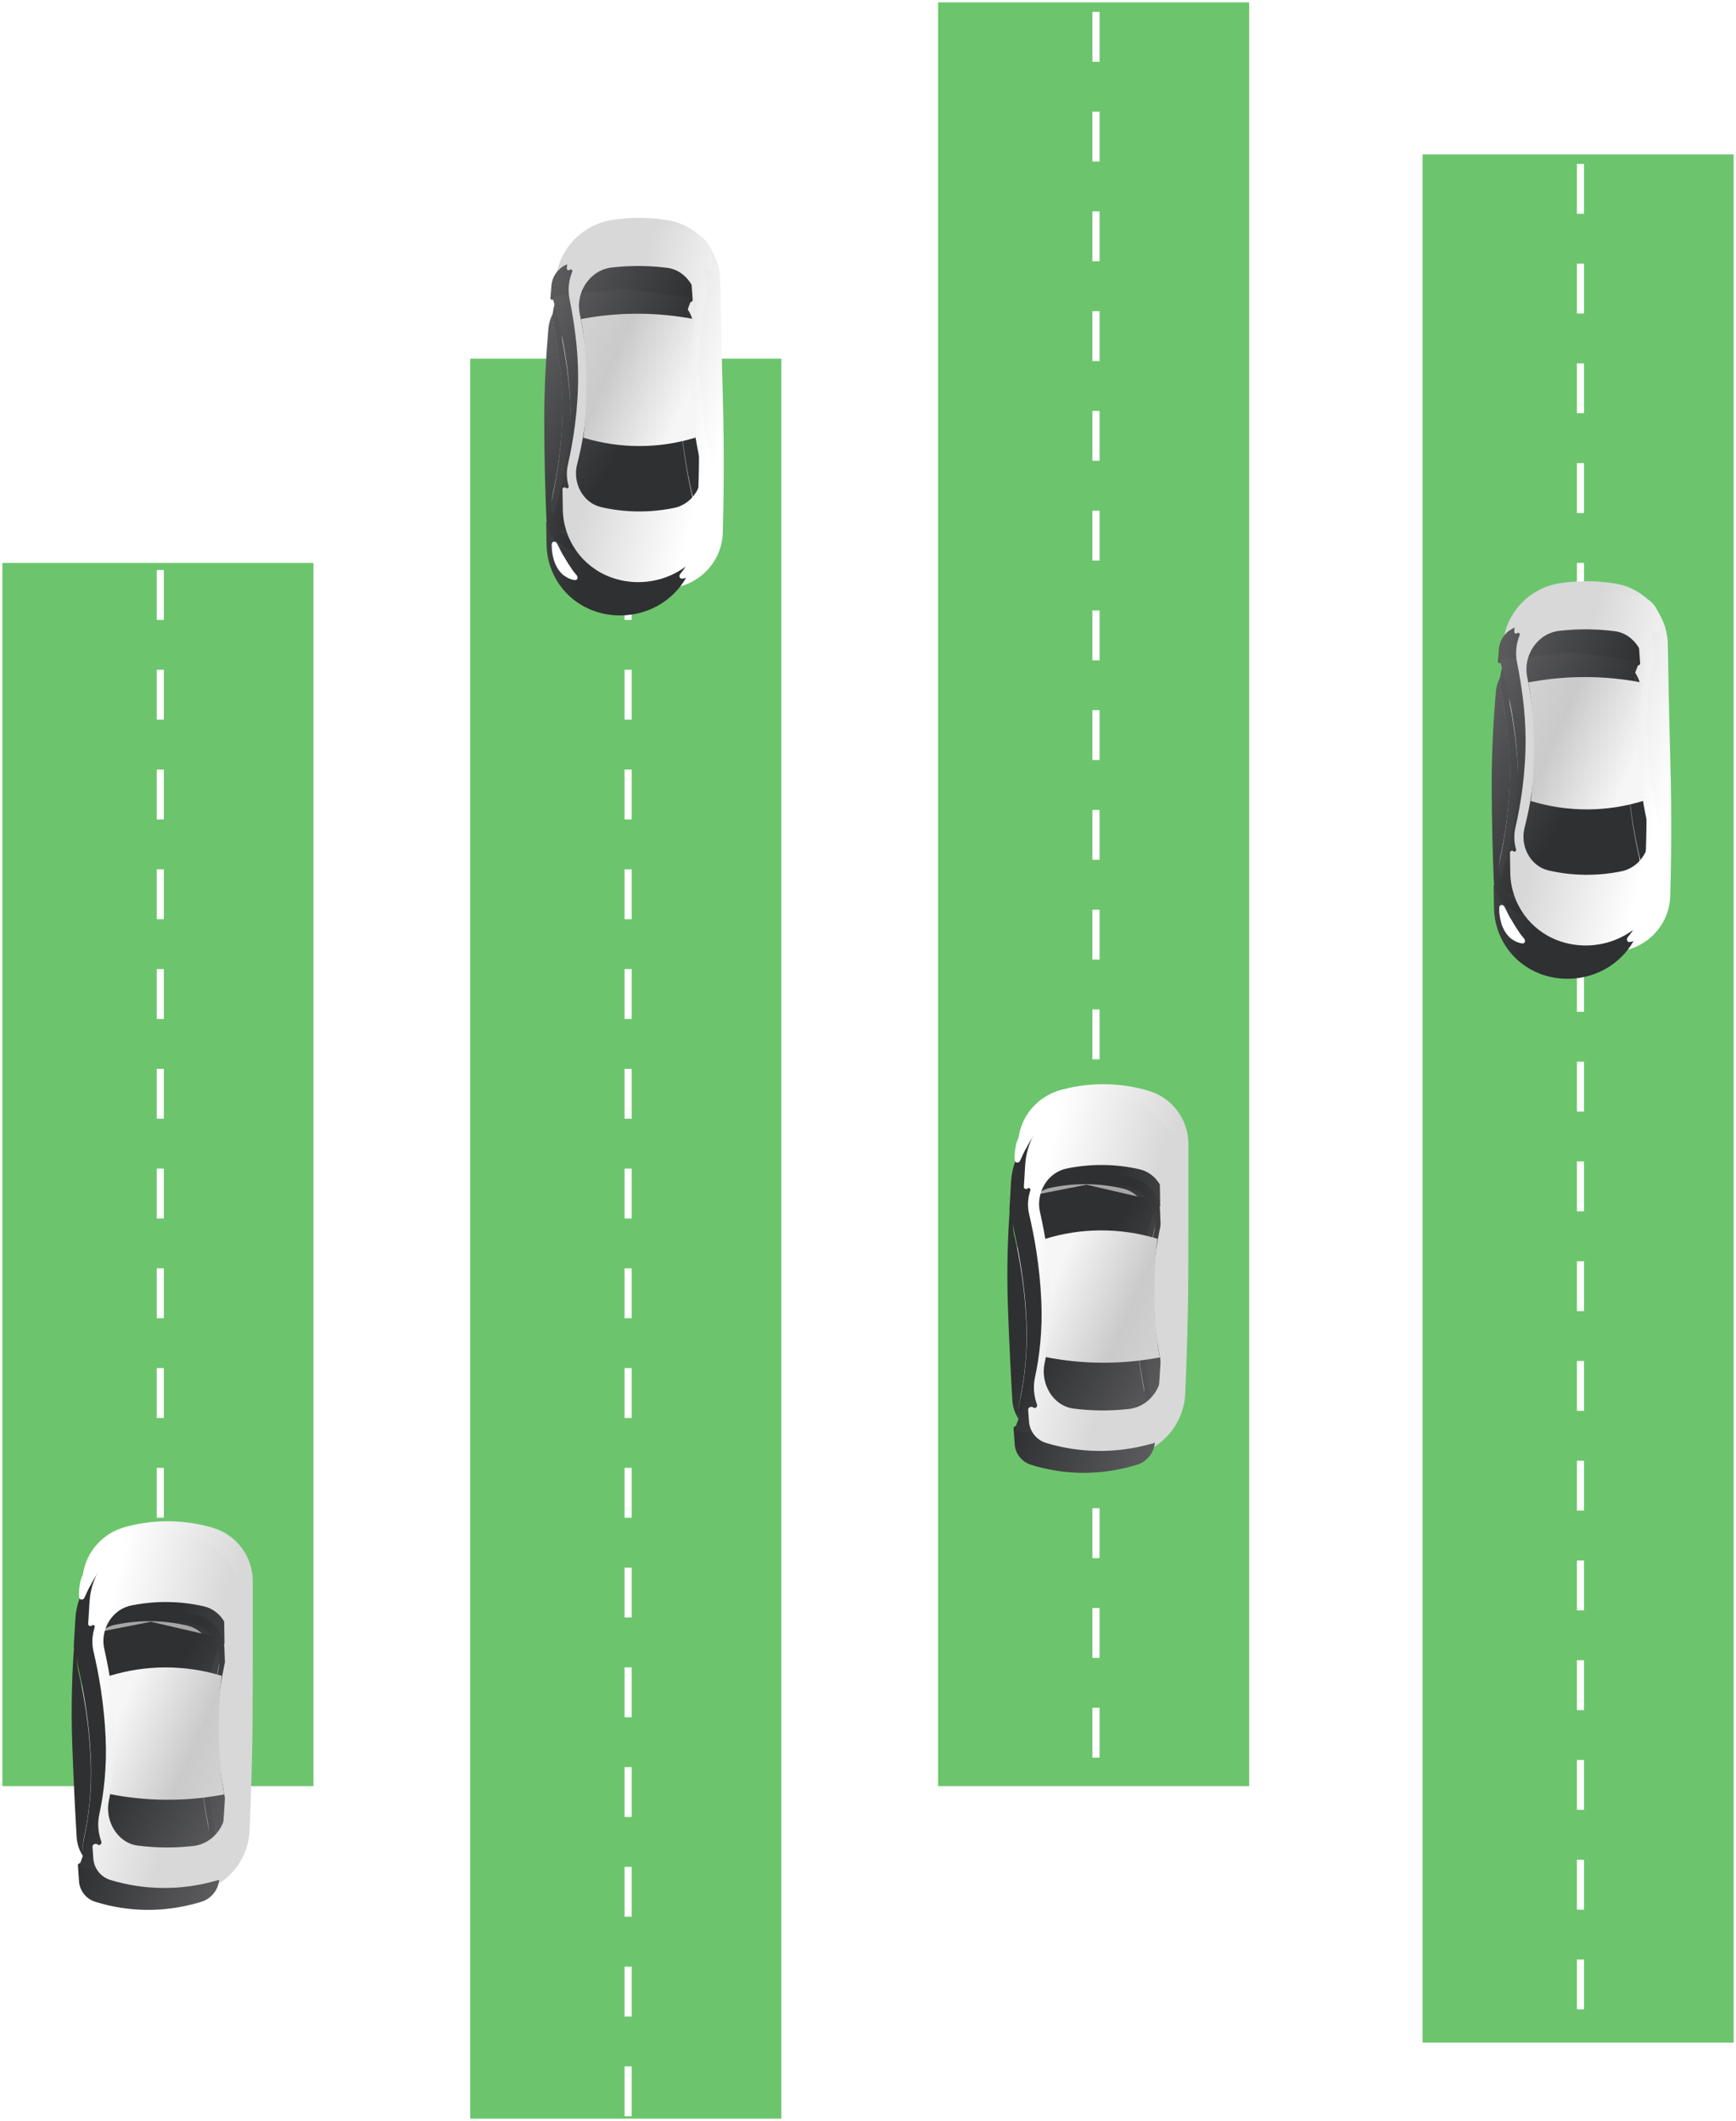 <svg width="731" height="893" viewBox="0 0 731 893" fill="none" xmlns="http://www.w3.org/2000/svg">
<rect x="1" y="237" width="131" height="515" fill="#6CC56C"/>
<line x1="67.5" y1="240" x2="67.5" y2="752" stroke="white" stroke-width="3" stroke-dasharray="21 21"/>
<g filter="url(#filter0_ii_5753_32161)">
<path d="M30.365 671.941C30.688 661.196 38.221 652.061 48.658 649.347L49.277 649.186C61.183 646.09 73.669 646.304 85.377 649.806C95.289 652.77 102.053 661.823 102.067 672.2C102.085 685.619 102.086 705.664 102 728.287C101.933 745.996 101.327 763.774 100.727 777.297C100.122 790.94 89.646 802.11 76.085 803.888L75.348 803.985C68.01 804.947 60.583 804.82 53.309 803.606C40.709 801.505 31.506 790.701 31.315 777.91C31.129 765.49 30.813 748.434 30.28 728.319C29.668 705.204 29.964 685.323 30.365 671.941Z" fill="url(#paint0_linear_5753_32161)"/>
</g>
<path d="M39.15 699.945C37.288 691.833 42.347 683.156 50.565 681.537L51.091 681.433C61.184 679.444 71.552 679.607 81.516 681.91C89.345 683.719 93.747 692.239 91.722 700.065C89.459 708.817 87.245 720.812 87.267 734.192C87.286 745.178 88.884 756.23 90.615 764.997C92.422 774.145 86.084 783.485 76.76 784.4L75.401 784.533C68.047 785.255 60.647 785.139 53.343 784.189C44.662 783.06 39.257 773.625 41.131 765.035C42.886 756.987 44.284 746.428 43.778 734.166C43.218 720.578 41.154 708.675 39.15 699.945Z" fill="#A7A5A5"/>
<g filter="url(#filter1_di_5753_32161)">
<path fill-rule="evenodd" clip-rule="evenodd" d="M34.657 676.905C35.42 665.033 43.247 654.734 54.381 650.403C61.992 647.443 70.435 647.392 77.99 650.288C89.466 654.687 97.094 665.554 97.297 677.891C97.345 680.837 97.395 684.001 97.444 687.308C97.455 688.018 96.518 688.376 96.001 687.89C95.456 687.379 94.651 687.994 94.851 688.714C95.581 691.342 95.687 694.186 95.052 696.979C92.819 706.811 90.575 720.544 90.615 735.929C90.646 747.986 92.41 760.115 94.346 769.826C95.071 773.459 94.672 777.122 93.397 780.4C93.145 781.046 93.875 781.666 94.397 781.211C94.87 780.799 95.657 781.16 95.607 781.785C95.454 783.729 95.308 785.5 95.176 787.06C94.804 791.459 91.712 795.164 87.457 796.389L86.091 796.782C71.936 800.854 56.953 800.691 43.007 796.312C39.168 795.107 36.464 791.711 36.177 787.688C36.042 785.795 35.886 783.541 35.715 780.988C35.659 780.156 36.852 779.716 37.432 780.315C38.017 780.918 38.927 780.229 38.686 779.424C37.775 776.375 37.587 773.069 38.281 769.869C40.216 760.941 41.726 749.328 41.151 735.882C40.506 720.825 38.181 707.619 35.912 697.886C35.284 695.192 35.334 692.441 35.954 689.852C36.083 689.311 35.434 688.919 35.099 689.362C34.763 689.806 33.929 689.557 33.957 689.002C34.178 684.693 34.419 680.612 34.657 676.905ZM40.453 697.253C38.697 689.515 43.51 681.281 51.334 679.695L51.851 679.59C61.821 677.57 72.081 677.733 81.921 680.07C89.373 681.839 93.565 689.93 91.647 697.392C89.397 706.149 87.14 718.347 87.158 731.993C87.173 743.219 88.801 754.513 90.526 763.341C92.236 772.098 86.172 781.003 77.255 781.903L75.933 782.037C68.636 782.774 61.29 782.657 54.044 781.689C45.732 780.579 40.555 771.595 42.355 763.369C44.125 755.281 45.575 744.524 45.076 731.975C44.523 718.101 42.437 705.993 40.453 697.253Z" fill="url(#paint1_linear_5753_32161)"/>
</g>
<g filter="url(#filter2_di_5753_32161)">
<path d="M35.407 686.302C35.117 685.422 35.672 684.471 36.588 684.291L66.085 678.479C66.294 678.438 66.508 678.441 66.713 678.489L94.758 684.971C95.66 685.179 96.159 686.146 95.825 687.017C93.711 692.542 87.228 711.348 87.267 734.192C87.302 754.39 92.675 774.809 94.397 780.84C94.66 781.759 94.015 782.707 93.059 782.801L64.505 785.602C64.391 785.613 64.277 785.612 64.165 785.597L37.883 782.178C36.882 782.048 36.288 780.984 36.663 780.041C38.85 774.55 44.737 757.42 43.778 734.166C42.799 710.411 37.224 691.805 35.407 686.302Z" fill="url(#paint2_linear_5753_32161)"/>
</g>
<g filter="url(#filter3_d_5753_32161)">
<g filter="url(#filter4_d_5753_32161)">
<path d="M95.703 663.241C93.613 659.601 90.672 658.27 88.354 657.946C87.202 657.784 86.79 659.101 87.556 659.985C90.86 663.797 93.797 669.145 95.733 673.26C96.329 674.528 97.997 674.378 98.025 672.99C98.081 670.127 97.585 666.519 95.703 663.241Z" fill="white"/>
<path d="M93.815 664.292C93.124 663.088 92.337 662.212 91.531 661.579C92.83 663.408 94.033 665.373 95.101 667.289C94.792 666.273 94.372 665.262 93.815 664.292Z" stroke="white" stroke-width="4.355" stroke-linecap="round"/>
</g>
</g>
<g filter="url(#filter5_d_5753_32161)">
<path d="M35.425 663.437C37.531 659.554 40.616 658.136 43.036 657.787C44.185 657.621 44.63 658.937 43.884 659.831C40.477 663.912 37.509 669.672 35.597 674.041C35.038 675.32 33.363 675.197 33.287 673.808C33.123 670.8 33.519 666.952 35.425 663.437Z" fill="white"/>
<path d="M37.338 664.461C38.152 662.959 39.121 661.93 40.108 661.232C38.538 663.501 37.11 665.99 35.886 668.374C36.185 667.056 36.651 665.727 37.338 664.461Z" stroke="white" stroke-width="4.355" stroke-linecap="round"/>
</g>
<g filter="url(#filter6_di_5753_32161)">
<path fill-rule="evenodd" clip-rule="evenodd" d="M46.464 675.198C39.724 676.634 34.604 682.179 34.087 689.034C33.38 698.434 32.704 712.992 33.334 730.293C33.917 746.316 34.63 759.817 35.176 769.054C35.373 772.37 36.548 775.41 38.428 777.892C37.761 775.119 37.681 772.174 38.299 769.317C40.186 760.591 41.634 749.325 41.068 736.316C40.433 721.726 38.171 708.9 35.936 699.363C33.77 690.119 39.546 680.163 48.933 678.377L49.706 678.23C60.939 676.093 72.463 676.341 83.526 678.959C91.953 680.953 96.812 689.94 94.875 698.432C92.673 708.081 90.493 721.432 90.533 736.363C90.564 748.037 92.27 759.779 94.168 769.257C94.607 771.449 94.639 773.653 94.318 775.779C95.515 773.675 96.281 771.297 96.496 768.754C97.34 758.769 98.249 744.795 98.253 730.918C98.258 713.948 97.786 699.044 97.387 689.478C97.108 682.816 92.477 677.248 86.02 675.646C73.356 672.504 60.102 672.292 47.26 675.028L46.464 675.198Z" fill="url(#paint3_linear_5753_32161)"/>
</g>
<g filter="url(#filter7_ii_5753_32161)">
<path fill-rule="evenodd" clip-rule="evenodd" d="M33.352 680.77C34.16 668.447 42.379 657.791 53.993 653.432C61.604 650.576 69.985 650.527 77.534 653.319C89.495 657.744 97.487 668.993 97.704 681.797C97.749 684.505 97.796 687.384 97.842 690.382C97.853 691.091 96.912 691.447 96.397 690.959C95.855 690.445 95.055 691.062 95.266 691.779C96.11 694.642 96.25 697.763 95.547 700.819C93.332 710.459 91.193 723.586 91.233 738.225C91.264 749.62 92.926 761.079 94.818 770.459C95.613 774.404 95.143 778.395 93.694 781.939C93.421 782.609 94.18 783.265 94.724 782.787C95.211 782.357 96.028 782.731 95.975 783.378C95.827 785.199 95.685 786.87 95.555 788.361C95.15 793.005 91.856 796.894 87.349 798.145L85.975 798.527C71.572 802.525 56.39 802.365 42.2 798.066C38.136 796.835 35.259 793.276 34.947 789.03C34.84 787.575 34.72 785.92 34.592 784.09C34.518 783.042 35.938 782.436 36.738 783.117C37.566 783.821 38.659 782.824 38.285 781.803C36.991 778.266 36.633 774.323 37.446 770.538C39.307 761.882 40.694 750.852 40.127 738.177C39.489 723.912 37.262 711.324 35.016 701.822C34.214 698.426 34.44 694.931 35.497 691.746C35.745 690.999 34.909 690.341 34.356 690.901C33.817 691.446 32.737 691.047 32.779 690.281C32.963 686.933 33.158 683.739 33.352 680.77ZM39.57 700.832C37.711 692.744 42.761 684.075 50.961 682.472L51.48 682.37C61.438 680.423 71.662 680.581 81.492 682.833C89.301 684.622 93.689 693.128 91.663 700.933C89.432 709.532 87.264 721.26 87.283 734.33C87.298 745.056 88.855 755.845 90.554 764.441C92.356 773.552 86.039 782.87 76.749 783.774L75.402 783.906C68.156 784.611 60.866 784.499 53.67 783.572C45.025 782.458 39.647 773.049 41.514 764.494C43.237 756.596 44.599 746.277 44.105 734.311C43.558 721.043 41.541 709.407 39.57 700.832Z" fill="url(#paint4_linear_5753_32161)"/>
</g>
<g filter="url(#filter8_ii_5753_32161)">
<path d="M41.718 712.13C56.949 707.424 73.236 707.356 88.506 711.935L89.064 712.102C89.064 712.102 87.742 720.173 87.732 737.326C88.227 754.373 90.048 762.031 90.048 762.031L88.203 762.356C72.897 765.055 57.225 764.899 41.976 761.897C41.976 761.897 43.892 748.784 43.791 737.284C43.703 727.402 41.718 712.13 41.718 712.13Z" fill="url(#paint5_linear_5753_32161)"/>
</g>
<rect x="395" y="1" width="131" height="751" fill="#6CC56C"/>
<line x1="461.5" y1="5" x2="461.5" y2="752" stroke="white" stroke-width="3" stroke-dasharray="21 21"/>
<g filter="url(#filter9_ii_5753_32161)">
<path d="M424.362 487.941C424.684 477.196 432.218 468.061 442.654 465.347L443.273 465.186C455.179 462.09 467.665 462.304 479.373 465.806C489.285 468.77 496.049 477.823 496.063 488.2C496.081 501.619 496.082 521.664 495.996 544.287C495.929 561.996 495.323 579.774 494.723 593.297C494.118 606.94 483.642 618.11 470.081 619.888L469.344 619.985C462.006 620.947 454.579 620.82 447.305 619.606C434.705 617.505 425.502 606.701 425.311 593.91C425.125 581.49 424.809 564.434 424.276 544.319C423.664 521.204 423.96 501.323 424.362 487.941Z" fill="url(#paint6_linear_5753_32161)"/>
</g>
<path d="M433.146 515.945C431.284 507.833 436.343 499.156 444.561 497.537L445.087 497.433C455.18 495.444 465.549 495.607 475.512 497.91C483.341 499.719 487.743 508.239 485.718 516.065C483.455 524.817 481.241 536.812 481.263 550.192C481.282 561.178 482.88 572.23 484.611 580.997C486.418 590.145 480.08 599.485 470.756 600.4L469.397 600.533C462.043 601.255 454.643 601.139 447.339 600.189C438.658 599.06 433.253 589.625 435.127 581.035C436.882 572.987 438.28 562.428 437.774 550.166C437.214 536.578 435.15 524.675 433.146 515.945Z" fill="#A7A5A5"/>
<g filter="url(#filter10_di_5753_32161)">
<path fill-rule="evenodd" clip-rule="evenodd" d="M428.653 492.905C429.416 481.033 437.243 470.734 448.377 466.403C455.988 463.443 464.431 463.392 471.987 466.288C483.462 470.687 491.09 481.554 491.293 493.891C491.341 496.837 491.391 500.001 491.44 503.308C491.451 504.018 490.514 504.376 489.997 503.89C489.452 503.379 488.647 503.994 488.847 504.714C489.577 507.342 489.683 510.186 489.049 512.979C486.815 522.811 484.571 536.544 484.611 551.929C484.642 563.986 486.406 576.115 488.342 585.826C489.067 589.459 488.668 593.122 487.393 596.4C487.142 597.046 487.871 597.666 488.393 597.211C488.866 596.799 489.653 597.16 489.603 597.785C489.45 599.729 489.305 601.5 489.172 603.06C488.8 607.459 485.709 611.164 481.453 612.389L480.087 612.782C465.932 616.854 450.949 616.691 437.003 612.312C433.164 611.107 430.46 607.711 430.173 603.688C430.038 601.795 429.882 599.541 429.711 596.988C429.655 596.156 430.848 595.716 431.428 596.315C432.013 596.918 432.923 596.229 432.682 595.424C431.771 592.375 431.583 589.069 432.277 585.869C434.212 576.941 435.723 565.328 435.147 551.882C434.502 536.825 432.177 523.619 429.908 513.886C429.28 511.192 429.33 508.441 429.95 505.852C430.079 505.311 429.43 504.919 429.095 505.362C428.759 505.806 427.925 505.557 427.953 505.002C428.174 500.693 428.415 496.612 428.653 492.905ZM434.45 513.253C432.693 505.515 437.506 497.281 445.33 495.695L445.847 495.59C455.817 493.57 466.077 493.733 475.917 496.07C483.369 497.839 487.561 505.93 485.644 513.392C483.394 522.149 481.136 534.347 481.154 547.993C481.169 559.219 482.797 570.513 484.522 579.341C486.232 588.098 480.168 597.003 471.251 597.903L469.929 598.037C462.633 598.774 455.286 598.657 448.04 597.689C439.728 596.579 434.551 587.595 436.351 579.369C438.121 571.281 439.571 560.524 439.072 547.975C438.519 534.101 436.433 521.993 434.45 513.253Z" fill="url(#paint7_linear_5753_32161)"/>
</g>
<g filter="url(#filter11_di_5753_32161)">
<path d="M429.403 502.302C429.113 501.422 429.668 500.471 430.584 500.291L460.081 494.479C460.29 494.438 460.504 494.441 460.709 494.489L488.754 500.971C489.656 501.179 490.155 502.146 489.821 503.017C487.707 508.542 481.224 527.348 481.263 550.192C481.298 570.39 486.671 590.809 488.393 596.84C488.656 597.759 488.011 598.707 487.055 598.801L458.501 601.602C458.388 601.613 458.273 601.612 458.161 601.597L431.879 598.178C430.878 598.048 430.284 596.984 430.659 596.041C432.846 590.55 438.733 573.42 437.774 550.166C436.795 526.411 431.22 507.805 429.403 502.302Z" fill="url(#paint8_linear_5753_32161)"/>
</g>
<g filter="url(#filter12_d_5753_32161)">
<g filter="url(#filter13_d_5753_32161)">
<path d="M489.699 479.241C487.609 475.601 484.668 474.27 482.35 473.946C481.198 473.784 480.786 475.101 481.552 475.985C484.856 479.797 487.793 485.145 489.729 489.26C490.325 490.528 491.993 490.378 492.021 488.99C492.077 486.127 491.581 482.519 489.699 479.241Z" fill="white"/>
<path d="M487.811 480.292C487.12 479.088 486.333 478.212 485.527 477.579C486.826 479.408 488.029 481.373 489.097 483.289C488.788 482.273 488.368 481.262 487.811 480.292Z" stroke="white" stroke-width="4.355" stroke-linecap="round"/>
</g>
</g>
<g filter="url(#filter14_d_5753_32161)">
<path d="M429.421 479.437C431.527 475.554 434.612 474.136 437.032 473.787C438.181 473.621 438.626 474.937 437.88 475.831C434.474 479.912 431.505 485.672 429.593 490.041C429.034 491.32 427.359 491.197 427.283 489.808C427.119 486.8 427.515 482.952 429.421 479.437Z" fill="white"/>
<path d="M431.334 480.461C432.148 478.959 433.117 477.93 434.104 477.232C432.534 479.501 431.106 481.99 429.882 484.374C430.181 483.056 430.647 481.727 431.334 480.461Z" stroke="white" stroke-width="4.355" stroke-linecap="round"/>
</g>
<g filter="url(#filter15_di_5753_32161)">
<path fill-rule="evenodd" clip-rule="evenodd" d="M440.46 491.198C433.721 492.634 428.6 498.179 428.084 505.034C427.376 514.434 426.7 528.992 427.33 546.293C427.914 562.316 428.626 575.817 429.172 585.054C429.369 588.37 430.544 591.41 432.425 593.892C431.757 591.119 431.677 588.174 432.295 585.317C434.182 576.591 435.63 565.325 435.064 552.316C434.429 537.726 432.167 524.9 429.932 515.363C427.766 506.119 433.542 496.163 442.929 494.377L443.702 494.23C454.935 492.093 466.46 492.341 477.522 494.959C485.949 496.953 490.808 505.94 488.871 514.432C486.669 524.081 484.489 537.432 484.529 552.363C484.56 564.037 486.266 575.779 488.164 585.257C488.603 587.449 488.635 589.653 488.314 591.779C489.511 589.675 490.277 587.297 490.492 584.754C491.336 574.769 492.245 560.795 492.249 546.918C492.254 529.948 491.782 515.044 491.383 505.478C491.104 498.816 486.473 493.248 480.016 491.646C467.352 488.504 454.098 488.292 441.256 491.028L440.46 491.198Z" fill="url(#paint9_linear_5753_32161)"/>
</g>
<g filter="url(#filter16_ii_5753_32161)">
<path fill-rule="evenodd" clip-rule="evenodd" d="M427.348 496.77C428.156 484.447 436.375 473.791 447.99 469.432C455.6 466.576 463.981 466.527 471.531 469.319C483.491 473.744 491.483 484.993 491.7 497.797C491.745 500.505 491.792 503.384 491.838 506.382C491.849 507.091 490.908 507.447 490.393 506.959C489.851 506.445 489.051 507.062 489.263 507.779C490.106 510.642 490.246 513.763 489.544 516.819C487.328 526.459 485.189 539.586 485.229 554.225C485.26 565.62 486.922 577.079 488.814 586.459C489.609 590.404 489.139 594.395 487.69 597.939C487.417 598.609 488.177 599.265 488.72 598.787C489.207 598.357 490.024 598.731 489.971 599.378C489.823 601.199 489.681 602.87 489.551 604.361C489.146 609.005 485.852 612.894 481.346 614.145L479.971 614.527C465.568 618.525 450.386 618.365 436.196 614.066C432.132 612.835 429.255 609.276 428.943 605.03C428.836 603.575 428.716 601.92 428.588 600.09C428.514 599.042 429.934 598.436 430.734 599.117C431.562 599.821 432.655 598.824 432.281 597.803C430.987 594.266 430.629 590.323 431.442 586.538C433.303 577.882 434.69 566.852 434.124 554.177C433.486 539.912 431.258 527.324 429.012 517.822C428.21 514.426 428.436 510.931 429.493 507.746C429.741 506.999 428.905 506.341 428.352 506.901C427.813 507.446 426.733 507.047 426.775 506.281C426.959 502.933 427.154 499.739 427.348 496.77ZM433.566 516.832C431.707 508.744 436.757 500.075 444.957 498.472L445.476 498.37C455.434 496.423 465.658 496.581 475.488 498.833C483.297 500.622 487.685 509.128 485.659 516.933C483.428 525.532 481.26 537.26 481.279 550.33C481.294 561.056 482.851 571.845 484.55 580.441C486.352 589.552 480.035 598.87 470.746 599.774L469.398 599.906C462.152 600.611 454.862 600.499 447.666 599.572C439.021 598.458 433.643 589.049 435.51 580.494C437.233 572.596 438.595 562.277 438.101 550.311C437.554 537.043 435.538 525.407 433.566 516.832Z" fill="url(#paint10_linear_5753_32161)"/>
</g>
<g filter="url(#filter17_ii_5753_32161)">
<path d="M435.715 528.13C450.945 523.424 467.232 523.356 482.502 527.935L483.06 528.102C483.06 528.102 481.738 536.173 481.728 553.326C482.223 570.373 484.044 578.031 484.044 578.031L482.199 578.356C466.893 581.055 451.221 580.899 435.972 577.897C435.972 577.897 437.888 564.784 437.787 553.284C437.699 543.402 435.715 528.13 435.715 528.13Z" fill="url(#paint11_linear_5753_32161)"/>
</g>
<rect x="198" y="151" width="131" height="741" fill="#6CC56C"/>
<line x1="264.5" y1="156" x2="264.5" y2="892" stroke="white" stroke-width="3" stroke-dasharray="21 21"/>
<g filter="url(#filter18_ii_5753_32161)">
<path d="M299.985 230.922C299.67 241.667 292.141 250.807 281.706 253.527L281.087 253.688C269.183 256.791 256.697 256.584 244.986 253.09C235.073 250.132 228.304 241.082 228.284 230.705C228.258 217.286 228.245 197.241 228.318 174.618C228.375 156.909 228.97 139.131 229.562 125.607C230.159 111.964 240.629 100.788 254.188 99.002L254.925 98.905C262.264 97.938 269.691 98.061 276.965 99.27C289.566 101.365 298.776 112.163 298.974 124.954C299.167 137.374 299.493 154.43 300.038 174.545C300.664 197.659 300.379 217.54 299.985 230.922Z" fill="url(#paint12_linear_5753_32161)"/>
</g>
<path d="M291.185 202.923C293.052 211.034 287.998 219.714 279.781 221.338L279.255 221.442C269.163 223.437 258.794 223.28 248.829 220.983C241 219.178 236.593 210.661 238.612 202.834C240.871 194.08 243.078 182.084 243.048 168.705C243.022 157.718 241.418 146.667 239.681 137.902C237.869 128.754 244.202 119.41 253.525 118.49L254.884 118.356C262.238 117.63 269.638 117.742 276.943 118.687C285.625 119.812 291.035 129.243 289.166 137.834C287.416 145.883 286.024 156.443 286.537 168.705C287.105 182.292 289.175 194.194 291.185 202.923Z" fill="#A7A5A5"/>
<g filter="url(#filter19_di_5753_32161)">
<path fill-rule="evenodd" clip-rule="evenodd" d="M295.689 225.96C294.934 237.833 287.113 248.136 275.981 252.474C268.372 255.439 259.929 255.495 252.372 252.603C240.893 248.21 233.259 237.348 233.049 225.011C232.999 222.065 232.947 218.902 232.896 215.594C232.885 214.884 233.822 214.526 234.34 215.012C234.884 215.523 235.689 214.907 235.489 214.187C234.757 211.56 234.649 208.715 235.282 205.922C237.51 196.088 239.746 182.354 239.697 166.969C239.658 154.912 237.888 142.784 235.946 133.075C235.219 129.442 235.616 125.779 236.889 122.5C237.14 121.854 236.41 121.234 235.888 121.69C235.416 122.102 234.629 121.742 234.678 121.117C234.83 119.173 234.975 117.401 235.106 115.841C235.475 111.442 238.565 107.735 242.819 106.508L244.185 106.114C258.338 102.033 273.321 102.188 287.27 106.558C291.109 107.761 293.816 111.155 294.104 115.178C294.24 117.072 294.398 119.325 294.571 121.878C294.627 122.71 293.435 123.151 292.854 122.553C292.269 121.95 291.359 122.639 291.6 123.444C292.514 126.492 292.703 129.799 292.012 132.999C290.081 141.928 288.578 153.542 289.161 166.988C289.815 182.044 292.147 195.248 294.422 204.981C295.052 207.674 295.003 210.425 294.385 213.015C294.256 213.555 294.905 213.947 295.241 213.503C295.576 213.06 296.41 213.308 296.382 213.864C296.164 218.173 295.925 222.253 295.689 225.96ZM289.881 205.616C291.642 213.353 286.834 221.59 279.01 223.181L278.494 223.286C268.525 225.312 258.265 225.154 248.424 222.824C240.971 221.059 236.774 212.97 238.687 205.507C240.932 196.749 243.183 184.549 243.156 170.903C243.134 159.677 241.5 148.384 239.77 139.558C238.055 130.801 244.113 121.893 253.03 120.987L254.352 120.853C261.648 120.112 268.994 120.224 276.241 121.188C284.553 122.293 289.736 131.274 287.941 139.502C286.176 147.59 284.732 158.348 285.239 170.897C285.799 184.771 287.892 196.877 289.881 205.616Z" fill="url(#paint13_linear_5753_32161)"/>
</g>
<g filter="url(#filter20_di_5753_32161)">
<path d="M294.936 216.564C295.227 217.444 294.672 218.395 293.756 218.576L264.262 224.405C264.054 224.446 263.84 224.443 263.634 224.396L235.586 217.93C234.683 217.722 234.184 216.756 234.517 215.884C236.628 210.358 243.1 191.548 243.048 168.705C243.001 148.507 237.616 128.09 235.89 122.061C235.627 121.142 236.271 120.193 237.228 120.098L265.78 117.281C265.893 117.27 266.007 117.271 266.12 117.286L292.404 120.69C293.404 120.819 294 121.883 293.625 122.826C291.441 128.318 285.564 145.452 286.537 168.705C287.53 192.46 293.116 211.062 294.936 216.564Z" fill="url(#paint14_linear_5753_32161)"/>
</g>
<g filter="url(#filter21_d_5753_32161)">
<g filter="url(#filter22_d_5753_32161)">
<path d="M234.653 239.66C236.745 243.299 239.687 244.628 242.005 244.951C243.157 245.112 243.569 243.795 242.802 242.912C239.495 239.102 236.556 233.756 234.618 229.642C234.021 228.374 232.353 228.524 232.326 229.913C232.271 232.776 232.769 236.383 234.653 239.66Z" fill="white"/>
<path d="M236.54 238.608C237.232 239.812 238.02 240.688 238.826 241.32C237.526 239.492 236.322 237.528 235.253 235.612C235.563 236.628 235.983 237.639 236.54 238.608Z" stroke="white" stroke-width="4.355" stroke-linecap="round"/>
</g>
</g>
<g filter="url(#filter23_d_5753_32161)">
<path d="M294.931 239.429C292.827 243.314 289.743 244.733 287.323 245.084C286.174 245.25 285.728 243.935 286.474 243.04C289.878 238.957 292.843 233.195 294.753 228.826C295.311 227.546 296.986 227.668 297.063 229.057C297.228 232.065 296.835 235.913 294.931 239.429Z" fill="white"/>
<path d="M293.018 238.406C292.204 239.908 291.236 240.939 290.249 241.637C291.818 239.367 293.244 236.877 294.467 234.492C294.169 235.811 293.704 237.14 293.018 238.406Z" stroke="white" stroke-width="4.355" stroke-linecap="round"/>
</g>
<g filter="url(#filter24_di_5753_32161)">
<path fill-rule="evenodd" clip-rule="evenodd" d="M283.887 227.675C290.625 226.235 295.743 220.687 296.255 213.832C296.957 204.431 297.624 189.872 296.984 172.572C296.391 156.549 295.671 143.049 295.119 133.812C294.921 130.496 293.744 127.457 291.862 124.976C292.531 127.749 292.613 130.693 291.997 133.551C290.115 142.278 288.673 153.545 289.246 166.553C289.89 181.143 292.159 193.967 294.4 203.504C296.572 212.747 290.801 222.706 281.416 224.497L280.643 224.645C269.411 226.788 257.886 226.547 246.822 223.935C238.394 221.946 233.529 212.962 235.462 204.469C237.658 194.818 239.83 181.467 239.782 166.535C239.744 154.861 238.031 143.121 236.127 133.643C235.687 131.452 235.653 129.248 235.973 127.122C234.778 129.226 234.013 131.605 233.8 134.148C232.962 144.133 232.061 158.108 232.065 171.985C232.07 188.955 232.55 203.858 232.955 213.425C233.238 220.086 237.872 225.651 244.33 227.249C256.996 230.385 270.25 230.588 283.091 227.845L283.887 227.675Z" fill="url(#paint15_linear_5753_32161)"/>
</g>
<g filter="url(#filter25_ii_5753_32161)">
<path fill-rule="evenodd" clip-rule="evenodd" d="M296.994 222.095C296.194 234.419 287.981 245.079 276.369 249.445C268.76 252.306 260.378 252.359 252.828 249.571C240.864 245.154 232.866 233.909 232.642 221.106C232.595 218.398 232.546 215.518 232.498 212.521C232.487 211.812 233.428 211.456 233.943 211.943C234.485 212.457 235.285 211.839 235.073 211.122C234.228 208.26 234.086 205.139 234.787 202.083C236.996 192.441 239.128 179.313 239.08 164.674C239.042 153.279 237.373 141.821 235.476 132.442C234.678 128.497 235.146 124.506 236.592 120.961C236.866 120.291 236.106 119.636 235.563 120.114C235.076 120.544 234.259 120.171 234.311 119.524C234.458 117.703 234.599 116.031 234.728 114.541C235.13 109.896 238.422 106.005 242.928 104.751L244.302 104.369C258.703 100.363 273.885 100.514 288.078 104.805C292.142 106.033 295.021 109.591 295.336 113.836C295.444 115.291 295.564 116.946 295.694 118.776C295.768 119.824 294.349 120.431 293.548 119.75C292.719 119.046 291.627 120.044 292.002 121.065C293.298 124.601 293.659 128.544 292.847 132.33C290.992 140.986 289.611 152.017 290.185 164.692C290.831 178.957 293.066 191.543 295.317 201.044C296.122 204.44 295.898 207.935 294.843 211.12C294.595 211.867 295.431 212.525 295.984 211.965C296.523 211.419 297.603 211.818 297.561 212.584C297.38 215.932 297.186 219.126 296.994 222.095ZM290.764 202.037C292.629 210.124 287.583 218.796 279.385 220.403L278.865 220.505C268.908 222.458 258.684 222.306 248.853 220.06C241.043 218.276 236.65 209.772 238.671 201.966C240.897 193.366 243.058 181.636 243.032 168.566C243.01 157.841 241.447 147.052 239.743 138.458C237.936 129.347 244.247 120.026 253.536 119.116L254.884 118.984C262.129 118.274 269.419 118.382 276.615 119.305C285.262 120.414 290.645 129.82 288.783 138.376C287.065 146.274 285.708 156.595 286.209 168.561C286.765 181.828 288.788 193.463 290.764 202.037Z" fill="url(#paint16_linear_5753_32161)"/>
</g>
<g filter="url(#filter26_ii_5753_32161)">
<path d="M288.609 190.74C273.381 195.455 257.094 195.533 241.822 190.963L241.264 190.796C241.264 190.796 242.581 182.724 242.581 165.571C242.076 148.524 240.251 140.868 240.251 140.868L242.096 140.541C257.4 137.833 273.072 137.98 288.323 140.973C288.323 140.973 286.414 154.087 286.522 165.587C286.616 175.469 288.609 190.74 288.609 190.74Z" fill="url(#paint17_linear_5753_32161)"/>
</g>
<rect x="599" y="65" width="131" height="795" fill="#6CC56C"/>
<line x1="665.5" y1="69" x2="665.5" y2="860" stroke="white" stroke-width="3" stroke-dasharray="21 21"/>
<g filter="url(#filter27_ii_5753_32161)">
<path d="M698.946 383.9C698.63 394.645 691.102 403.785 680.667 406.505L680.048 406.666C668.144 409.769 655.658 409.562 643.947 406.068C634.034 403.109 627.265 394.06 627.245 383.683C627.219 370.264 627.206 350.219 627.279 327.596C627.336 309.887 627.931 292.108 628.523 278.585C629.12 264.942 639.589 253.765 653.149 251.979L653.886 251.882C661.225 250.916 668.652 251.039 675.926 252.248C688.527 254.342 697.737 265.141 697.935 277.932C698.128 290.352 698.454 307.408 698.999 327.522C699.625 350.637 699.34 370.518 698.946 383.9Z" fill="url(#paint18_linear_5753_32161)"/>
</g>
<path d="M690.145 355.9C692.012 364.012 686.959 372.692 678.741 374.316L678.216 374.42C668.124 376.414 657.755 376.258 647.79 373.96C639.961 372.156 635.554 363.639 637.573 355.811C639.832 347.058 642.039 335.062 642.008 321.682C641.983 310.696 640.379 299.644 638.642 290.879C636.83 281.731 643.163 272.388 652.486 271.468L653.845 271.334C661.199 270.608 668.599 270.719 675.904 271.665C684.586 272.789 689.996 282.22 688.127 290.812C686.377 298.86 684.985 309.421 685.497 321.682C686.066 335.27 688.136 347.172 690.145 355.9Z" fill="#A7A5A5"/>
<g filter="url(#filter28_di_5753_32161)">
<path fill-rule="evenodd" clip-rule="evenodd" d="M694.65 378.938C693.894 390.81 686.074 401.114 674.942 405.451C667.333 408.416 658.889 408.473 651.333 405.581C639.854 401.188 632.22 390.325 632.01 377.989C631.96 375.042 631.908 371.879 631.857 368.572C631.846 367.862 632.783 367.504 633.301 367.989C633.845 368.5 634.65 367.884 634.45 367.165C633.718 364.537 633.61 361.693 634.243 358.899C636.471 349.066 638.707 335.332 638.658 319.947C638.619 307.889 636.848 295.762 634.907 286.052C634.18 282.42 634.577 278.756 635.85 275.477C636.101 274.831 635.371 274.212 634.849 274.667C634.377 275.079 633.59 274.719 633.639 274.094C633.791 272.15 633.935 270.379 634.067 268.819C634.436 264.42 637.526 260.712 641.78 259.485L643.146 259.091C657.299 255.011 672.282 255.165 686.231 259.536C690.07 260.739 692.776 264.133 693.065 268.156C693.201 270.049 693.359 272.303 693.532 274.855C693.588 275.688 692.396 276.129 691.815 275.53C691.23 274.927 690.32 275.617 690.561 276.422C691.475 279.47 691.664 282.776 690.972 285.977C689.042 294.905 687.539 306.52 688.122 319.965C688.776 335.021 691.108 348.226 693.383 357.958C694.013 360.651 693.964 363.403 693.346 365.992C693.217 366.533 693.866 366.924 694.202 366.481C694.537 366.038 695.371 366.286 695.343 366.841C695.125 371.15 694.886 375.231 694.65 378.938ZM688.842 358.593C690.603 366.331 685.795 374.568 677.971 376.158L677.455 376.263C667.486 378.289 657.226 378.132 647.385 375.801C639.932 374.036 635.735 365.948 637.648 358.485C639.893 349.726 642.143 337.527 642.117 323.88C642.095 312.655 640.461 301.361 638.731 292.535C637.015 283.779 643.074 274.87 651.991 273.965L653.313 273.83C660.609 273.089 667.955 273.202 675.202 274.165C683.514 275.271 688.697 284.252 686.902 292.479C685.137 300.567 683.693 311.325 684.2 323.875C684.76 337.748 686.853 349.854 688.842 358.593Z" fill="url(#paint19_linear_5753_32161)"/>
</g>
<g filter="url(#filter29_di_5753_32161)">
<path d="M693.897 369.541C694.188 370.421 693.633 371.373 692.717 371.554L663.223 377.383C663.015 377.424 662.801 377.421 662.595 377.373L634.547 370.908C633.644 370.7 633.145 369.733 633.478 368.861C635.589 363.336 642.061 344.526 642.008 321.682C641.962 301.484 636.577 281.068 634.851 275.038C634.588 274.119 635.232 273.17 636.189 273.076L664.741 270.258C664.854 270.247 664.968 270.249 665.081 270.263L691.365 273.667C692.365 273.797 692.961 274.86 692.586 275.804C690.402 281.295 684.525 298.429 685.497 321.682C686.491 345.437 692.077 364.04 693.897 369.541Z" fill="url(#paint20_linear_5753_32161)"/>
</g>
<g filter="url(#filter30_d_5753_32161)">
<g filter="url(#filter31_d_5753_32161)">
<path d="M633.614 392.638C635.706 396.277 638.648 397.606 640.966 397.929C642.118 398.09 642.53 396.773 641.763 395.889C638.456 392.08 635.517 386.733 633.579 382.619C632.982 381.352 631.313 381.502 631.287 382.891C631.232 385.754 631.73 389.361 633.614 392.638Z" fill="white"/>
<path d="M635.501 391.586C636.193 392.789 636.981 393.665 637.787 394.298C636.487 392.469 635.283 390.505 634.214 388.589C634.524 389.605 634.944 390.616 635.501 391.586Z" stroke="white" stroke-width="4.355" stroke-linecap="round"/>
</g>
</g>
<g filter="url(#filter32_d_5753_32161)">
<path d="M693.892 392.407C691.788 396.291 688.704 397.711 686.284 398.061C685.135 398.228 684.689 396.912 685.435 396.018C688.839 391.935 691.804 386.173 693.713 381.803C694.272 380.524 695.947 380.646 696.024 382.034C696.189 385.043 695.796 388.891 693.892 392.407Z" fill="white"/>
<path d="M691.979 391.384C691.165 392.886 690.197 393.916 689.21 394.614C690.779 392.345 692.205 389.855 693.428 387.47C693.13 388.788 692.664 390.117 691.979 391.384Z" stroke="white" stroke-width="4.355" stroke-linecap="round"/>
</g>
<g filter="url(#filter33_di_5753_32161)">
<path fill-rule="evenodd" clip-rule="evenodd" d="M682.847 380.652C689.586 379.212 694.704 373.664 695.216 366.809C695.918 357.409 696.585 342.85 695.945 325.549C695.352 309.527 694.632 296.026 694.08 286.79C693.882 283.474 692.705 280.435 690.823 277.953C691.492 280.726 691.574 283.671 690.957 286.528C689.076 295.256 687.634 306.523 688.207 319.531C688.851 334.121 691.12 346.945 693.361 356.481C695.533 365.724 689.762 375.684 680.377 377.475L679.604 377.622C668.372 379.766 656.847 379.524 645.783 376.913C637.355 374.924 632.49 365.94 634.423 357.447C636.619 347.796 638.791 334.444 638.743 319.513C638.705 307.839 636.992 296.098 635.088 286.621C634.648 284.429 634.614 282.225 634.934 280.099C633.739 282.204 632.974 284.583 632.761 287.125C631.923 297.111 631.022 311.085 631.026 324.963C631.031 341.933 631.511 356.836 631.916 366.402C632.198 373.063 636.833 378.629 643.291 380.227C655.957 383.362 669.211 383.566 682.051 380.822L682.847 380.652Z" fill="url(#paint21_linear_5753_32161)"/>
</g>
<g filter="url(#filter34_ii_5753_32161)">
<path fill-rule="evenodd" clip-rule="evenodd" d="M695.955 375.072C695.155 387.396 686.942 398.057 675.33 402.422C667.721 405.283 659.339 405.337 651.789 402.549C639.825 398.132 631.827 386.887 631.603 374.083C631.556 371.375 631.507 368.496 631.459 365.499C631.448 364.79 632.389 364.433 632.904 364.921C633.446 365.434 634.246 364.816 634.034 364.1C633.189 361.237 633.047 358.117 633.748 355.06C635.957 345.419 638.089 332.29 638.041 317.651C638.003 306.257 636.334 294.799 634.437 285.42C633.639 281.475 634.107 277.483 635.553 273.939C635.827 273.269 635.067 272.614 634.524 273.092C634.037 273.521 633.22 273.148 633.272 272.501C633.419 270.68 633.56 269.009 633.689 267.518C634.091 262.873 637.383 258.982 641.889 257.729L643.263 257.347C657.664 253.34 672.846 253.491 687.039 257.782C691.103 259.011 693.982 262.568 694.297 266.814C694.405 268.268 694.525 269.924 694.655 271.753C694.729 272.802 693.31 273.408 692.509 272.728C691.68 272.024 690.588 273.022 690.962 274.042C692.259 277.579 692.619 281.521 691.808 285.307C689.953 293.964 688.572 304.995 689.146 317.67C689.792 331.935 692.027 344.521 694.278 354.021C695.083 357.418 694.859 360.912 693.804 364.098C693.556 364.845 694.392 365.502 694.945 364.942C695.484 364.396 696.564 364.795 696.522 365.561C696.34 368.909 696.147 372.104 695.955 375.072ZM689.725 355.014C691.589 363.102 686.544 371.773 678.345 373.381L677.826 373.483C667.869 375.436 657.645 375.284 647.814 373.038C640.004 371.253 635.611 362.75 637.632 354.944C639.858 346.343 642.019 334.614 641.993 321.544C641.971 310.818 640.408 300.03 638.704 291.435C636.897 282.325 643.208 273.004 652.497 272.094L653.845 271.962C661.09 271.252 668.38 271.359 675.576 272.282C684.222 273.392 689.606 282.798 687.744 291.354C686.026 299.252 684.669 309.572 685.17 321.538C685.726 334.806 687.749 346.44 689.725 355.014Z" fill="url(#paint22_linear_5753_32161)"/>
</g>
<g filter="url(#filter35_ii_5753_32161)">
<path d="M687.57 343.717C672.342 348.433 656.055 348.51 640.783 343.94L640.225 343.773C640.225 343.773 641.542 335.702 641.542 318.549C641.037 301.502 639.212 293.845 639.212 293.845L641.057 293.519C656.361 290.811 672.033 290.957 687.284 293.951C687.284 293.951 685.375 307.065 685.483 318.564C685.576 328.447 687.57 343.717 687.57 343.717Z" fill="url(#paint23_linear_5753_32161)"/>
</g>
<defs>
<filter id="filter0_ii_5753_32161" x="29.93" y="641.205" width="76.503" height="163.417" filterUnits="userSpaceOnUse" color-interpolation-filters="sRGB">
<feFlood flood-opacity="0" result="BackgroundImageFix"/>
<feBlend mode="normal" in="SourceGraphic" in2="BackgroundImageFix" result="shape"/>
<feColorMatrix in="SourceAlpha" type="matrix" values="0 0 0 0 0 0 0 0 0 0 0 0 0 0 0 0 0 0 127 0" result="hardAlpha"/>
<feOffset dx="4.355" dy="-5.806"/>
<feGaussianBlur stdDeviation="17.419"/>
<feComposite in2="hardAlpha" operator="arithmetic" k2="-1" k3="1"/>
<feColorMatrix type="matrix" values="0 0 0 0 0 0 0 0 0 0 0 0 0 0 0 0 0 0 0.07 0"/>
<feBlend mode="normal" in2="shape" result="effect1_innerShadow_5753_32161"/>
<feColorMatrix in="SourceAlpha" type="matrix" values="0 0 0 0 0 0 0 0 0 0 0 0 0 0 0 0 0 0 127 0" result="hardAlpha"/>
<feOffset dy="-0.726"/>
<feGaussianBlur stdDeviation="1.452"/>
<feComposite in2="hardAlpha" operator="arithmetic" k2="-1" k3="1"/>
<feColorMatrix type="matrix" values="0 0 0 0 0 0 0 0 0 0 0 0 0 0 0 0 0 0 0.25 0"/>
<feBlend mode="normal" in2="effect1_innerShadow_5753_32161" result="effect2_innerShadow_5753_32161"/>
</filter>
<filter id="filter1_di_5753_32161" x="31.054" y="648.149" width="67.142" height="154.475" filterUnits="userSpaceOnUse" color-interpolation-filters="sRGB">
<feFlood flood-opacity="0" result="BackgroundImageFix"/>
<feColorMatrix in="SourceAlpha" type="matrix" values="0 0 0 0 0 0 0 0 0 0 0 0 0 0 0 0 0 0 127 0" result="hardAlpha"/>
<feOffset dy="0.751"/>
<feGaussianBlur stdDeviation="0.375"/>
<feColorMatrix type="matrix" values="0 0 0 0 0.925 0 0 0 0 0.925 0 0 0 0 0.925 0 0 0 0.37 0"/>
<feBlend mode="normal" in2="BackgroundImageFix" result="effect1_dropShadow_5753_32161"/>
<feBlend mode="normal" in="SourceGraphic" in2="effect1_dropShadow_5753_32161" result="shape"/>
<feColorMatrix in="SourceAlpha" type="matrix" values="0 0 0 0 0 0 0 0 0 0 0 0 0 0 0 0 0 0 127 0" result="hardAlpha"/>
<feOffset dx="-2.903" dy="3.629"/>
<feGaussianBlur stdDeviation="1.452"/>
<feComposite in2="hardAlpha" operator="arithmetic" k2="-1" k3="1"/>
<feColorMatrix type="matrix" values="0 0 0 0 0 0 0 0 0 0 0 0 0 0 0 0 0 0 0.8 0"/>
<feBlend mode="normal" in2="shape" result="effect2_innerShadow_5753_32161"/>
</filter>
<filter id="filter2_di_5753_32161" x="32.425" y="678.45" width="64.255" height="110.062" filterUnits="userSpaceOnUse" color-interpolation-filters="sRGB">
<feFlood flood-opacity="0" result="BackgroundImageFix"/>
<feColorMatrix in="SourceAlpha" type="matrix" values="0 0 0 0 0 0 0 0 0 0 0 0 0 0 0 0 0 0 127 0" result="hardAlpha"/>
<feOffset dy="0.751"/>
<feGaussianBlur stdDeviation="0.375"/>
<feColorMatrix type="matrix" values="0 0 0 0 0.925 0 0 0 0 0.925 0 0 0 0 0.925 0 0 0 0.37 0"/>
<feBlend mode="normal" in2="BackgroundImageFix" result="effect1_dropShadow_5753_32161"/>
<feBlend mode="normal" in="SourceGraphic" in2="effect1_dropShadow_5753_32161" result="shape"/>
<feColorMatrix in="SourceAlpha" type="matrix" values="0 0 0 0 0 0 0 0 0 0 0 0 0 0 0 0 0 0 127 0" result="hardAlpha"/>
<feOffset dx="-2.903" dy="3.629"/>
<feGaussianBlur stdDeviation="1.452"/>
<feComposite in2="hardAlpha" operator="arithmetic" k2="-1" k3="1"/>
<feColorMatrix type="matrix" values="0 0 0 0 0 0 0 0 0 0 0 0 0 0 0 0 0 0 0.8 0"/>
<feBlend mode="normal" in2="shape" result="effect2_innerShadow_5753_32161"/>
</filter>
<filter id="filter3_d_5753_32161" x="85.713" y="655.029" width="13.766" height="19.098" filterUnits="userSpaceOnUse" color-interpolation-filters="sRGB">
<feFlood flood-opacity="0" result="BackgroundImageFix"/>
<feColorMatrix in="SourceAlpha" type="matrix" values="0 0 0 0 0 0 0 0 0 0 0 0 0 0 0 0 0 0 127 0" result="hardAlpha"/>
<feOffset dy="-1.452"/>
<feGaussianBlur stdDeviation="0.726"/>
<feColorMatrix type="matrix" values="0 0 0 0 0 0 0 0 0 0 0 0 0 0 0 0 0 0 0.25 0"/>
<feBlend mode="normal" in2="BackgroundImageFix" result="effect1_dropShadow_5753_32161"/>
<feBlend mode="normal" in="SourceGraphic" in2="effect1_dropShadow_5753_32161" result="shape"/>
</filter>
<filter id="filter4_d_5753_32161" x="86.438" y="657.932" width="12.315" height="17.646" filterUnits="userSpaceOnUse" color-interpolation-filters="sRGB">
<feFlood flood-opacity="0" result="BackgroundImageFix"/>
<feColorMatrix in="SourceAlpha" type="matrix" values="0 0 0 0 0 0 0 0 0 0 0 0 0 0 0 0 0 0 127 0" result="hardAlpha"/>
<feOffset dy="0.726"/>
<feGaussianBlur stdDeviation="0.363"/>
<feColorMatrix type="matrix" values="0 0 0 0 1 0 0 0 0 1 0 0 0 0 1 0 0 0 0.25 0"/>
<feBlend mode="normal" in2="BackgroundImageFix" result="effect1_dropShadow_5753_32161"/>
<feBlend mode="normal" in="SourceGraphic" in2="effect1_dropShadow_5753_32161" result="shape"/>
</filter>
<filter id="filter5_d_5753_32161" x="31.802" y="654.869" width="13.899" height="20.06" filterUnits="userSpaceOnUse" color-interpolation-filters="sRGB">
<feFlood flood-opacity="0" result="BackgroundImageFix"/>
<feColorMatrix in="SourceAlpha" type="matrix" values="0 0 0 0 0 0 0 0 0 0 0 0 0 0 0 0 0 0 127 0" result="hardAlpha"/>
<feOffset dy="-1.452"/>
<feGaussianBlur stdDeviation="0.726"/>
<feColorMatrix type="matrix" values="0 0 0 0 0 0 0 0 0 0 0 0 0 0 0 0 0 0 0.25 0"/>
<feBlend mode="normal" in2="BackgroundImageFix" result="effect1_dropShadow_5753_32161"/>
<feBlend mode="normal" in="SourceGraphic" in2="effect1_dropShadow_5753_32161" result="shape"/>
</filter>
<filter id="filter6_di_5753_32161" x="30.183" y="673.122" width="68.822" height="107.674" filterUnits="userSpaceOnUse" color-interpolation-filters="sRGB">
<feFlood flood-opacity="0" result="BackgroundImageFix"/>
<feColorMatrix in="SourceAlpha" type="matrix" values="0 0 0 0 0 0 0 0 0 0 0 0 0 0 0 0 0 0 127 0" result="hardAlpha"/>
<feOffset dy="0.751"/>
<feGaussianBlur stdDeviation="0.375"/>
<feColorMatrix type="matrix" values="0 0 0 0 0.925 0 0 0 0 0.925 0 0 0 0 0.925 0 0 0 0.37 0"/>
<feBlend mode="normal" in2="BackgroundImageFix" result="effect1_dropShadow_5753_32161"/>
<feBlend mode="normal" in="SourceGraphic" in2="effect1_dropShadow_5753_32161" result="shape"/>
<feColorMatrix in="SourceAlpha" type="matrix" values="0 0 0 0 0 0 0 0 0 0 0 0 0 0 0 0 0 0 127 0" result="hardAlpha"/>
<feOffset dx="-2.903" dy="3.629"/>
<feGaussianBlur stdDeviation="1.452"/>
<feComposite in2="hardAlpha" operator="arithmetic" k2="-1" k3="1"/>
<feColorMatrix type="matrix" values="0 0 0 0 0 0 0 0 0 0 0 0 0 0 0 0 0 0 0.8 0"/>
<feBlend mode="normal" in2="shape" result="effect2_innerShadow_5753_32161"/>
</filter>
<filter id="filter7_ii_5753_32161" x="32.777" y="645.451" width="69.421" height="155.961" filterUnits="userSpaceOnUse" color-interpolation-filters="sRGB">
<feFlood flood-opacity="0" result="BackgroundImageFix"/>
<feBlend mode="normal" in="SourceGraphic" in2="BackgroundImageFix" result="shape"/>
<feColorMatrix in="SourceAlpha" type="matrix" values="0 0 0 0 0 0 0 0 0 0 0 0 0 0 0 0 0 0 127 0" result="hardAlpha"/>
<feOffset dx="4.355" dy="-5.806"/>
<feGaussianBlur stdDeviation="17.419"/>
<feComposite in2="hardAlpha" operator="arithmetic" k2="-1" k3="1"/>
<feColorMatrix type="matrix" values="0 0 0 0 0 0 0 0 0 0 0 0 0 0 0 0 0 0 0.07 0"/>
<feBlend mode="normal" in2="shape" result="effect1_innerShadow_5753_32161"/>
<feColorMatrix in="SourceAlpha" type="matrix" values="0 0 0 0 0 0 0 0 0 0 0 0 0 0 0 0 0 0 127 0" result="hardAlpha"/>
<feOffset dy="-0.726"/>
<feGaussianBlur stdDeviation="1.452"/>
<feComposite in2="hardAlpha" operator="arithmetic" k2="-1" k3="1"/>
<feColorMatrix type="matrix" values="0 0 0 0 0 0 0 0 0 0 0 0 0 0 0 0 0 0 0.09 0"/>
<feBlend mode="normal" in2="effect1_innerShadow_5753_32161" result="effect2_innerShadow_5753_32161"/>
</filter>
<filter id="filter8_ii_5753_32161" x="41.719" y="702.744" width="52.683" height="61.527" filterUnits="userSpaceOnUse" color-interpolation-filters="sRGB">
<feFlood flood-opacity="0" result="BackgroundImageFix"/>
<feBlend mode="normal" in="SourceGraphic" in2="BackgroundImageFix" result="shape"/>
<feColorMatrix in="SourceAlpha" type="matrix" values="0 0 0 0 0 0 0 0 0 0 0 0 0 0 0 0 0 0 127 0" result="hardAlpha"/>
<feOffset dx="4.355" dy="-5.806"/>
<feGaussianBlur stdDeviation="17.419"/>
<feComposite in2="hardAlpha" operator="arithmetic" k2="-1" k3="1"/>
<feColorMatrix type="matrix" values="0 0 0 0 0 0 0 0 0 0 0 0 0 0 0 0 0 0 0.07 0"/>
<feBlend mode="normal" in2="shape" result="effect1_innerShadow_5753_32161"/>
<feColorMatrix in="SourceAlpha" type="matrix" values="0 0 0 0 0 0 0 0 0 0 0 0 0 0 0 0 0 0 127 0" result="hardAlpha"/>
<feOffset dy="-0.726"/>
<feGaussianBlur stdDeviation="1.452"/>
<feComposite in2="hardAlpha" operator="arithmetic" k2="-1" k3="1"/>
<feColorMatrix type="matrix" values="0 0 0 0 0 0 0 0 0 0 0 0 0 0 0 0 0 0 0.25 0"/>
<feBlend mode="normal" in2="effect1_innerShadow_5753_32161" result="effect2_innerShadow_5753_32161"/>
</filter>
<filter id="filter9_ii_5753_32161" x="423.926" y="457.205" width="76.503" height="163.417" filterUnits="userSpaceOnUse" color-interpolation-filters="sRGB">
<feFlood flood-opacity="0" result="BackgroundImageFix"/>
<feBlend mode="normal" in="SourceGraphic" in2="BackgroundImageFix" result="shape"/>
<feColorMatrix in="SourceAlpha" type="matrix" values="0 0 0 0 0 0 0 0 0 0 0 0 0 0 0 0 0 0 127 0" result="hardAlpha"/>
<feOffset dx="4.355" dy="-5.806"/>
<feGaussianBlur stdDeviation="17.419"/>
<feComposite in2="hardAlpha" operator="arithmetic" k2="-1" k3="1"/>
<feColorMatrix type="matrix" values="0 0 0 0 0 0 0 0 0 0 0 0 0 0 0 0 0 0 0.07 0"/>
<feBlend mode="normal" in2="shape" result="effect1_innerShadow_5753_32161"/>
<feColorMatrix in="SourceAlpha" type="matrix" values="0 0 0 0 0 0 0 0 0 0 0 0 0 0 0 0 0 0 127 0" result="hardAlpha"/>
<feOffset dy="-0.726"/>
<feGaussianBlur stdDeviation="1.452"/>
<feComposite in2="hardAlpha" operator="arithmetic" k2="-1" k3="1"/>
<feColorMatrix type="matrix" values="0 0 0 0 0 0 0 0 0 0 0 0 0 0 0 0 0 0 0.25 0"/>
<feBlend mode="normal" in2="effect1_innerShadow_5753_32161" result="effect2_innerShadow_5753_32161"/>
</filter>
<filter id="filter10_di_5753_32161" x="425.05" y="464.149" width="67.142" height="154.475" filterUnits="userSpaceOnUse" color-interpolation-filters="sRGB">
<feFlood flood-opacity="0" result="BackgroundImageFix"/>
<feColorMatrix in="SourceAlpha" type="matrix" values="0 0 0 0 0 0 0 0 0 0 0 0 0 0 0 0 0 0 127 0" result="hardAlpha"/>
<feOffset dy="0.751"/>
<feGaussianBlur stdDeviation="0.375"/>
<feColorMatrix type="matrix" values="0 0 0 0 0.925 0 0 0 0 0.925 0 0 0 0 0.925 0 0 0 0.37 0"/>
<feBlend mode="normal" in2="BackgroundImageFix" result="effect1_dropShadow_5753_32161"/>
<feBlend mode="normal" in="SourceGraphic" in2="effect1_dropShadow_5753_32161" result="shape"/>
<feColorMatrix in="SourceAlpha" type="matrix" values="0 0 0 0 0 0 0 0 0 0 0 0 0 0 0 0 0 0 127 0" result="hardAlpha"/>
<feOffset dx="-2.903" dy="3.629"/>
<feGaussianBlur stdDeviation="1.452"/>
<feComposite in2="hardAlpha" operator="arithmetic" k2="-1" k3="1"/>
<feColorMatrix type="matrix" values="0 0 0 0 0 0 0 0 0 0 0 0 0 0 0 0 0 0 0.8 0"/>
<feBlend mode="normal" in2="shape" result="effect2_innerShadow_5753_32161"/>
</filter>
<filter id="filter11_di_5753_32161" x="426.421" y="494.45" width="64.255" height="110.062" filterUnits="userSpaceOnUse" color-interpolation-filters="sRGB">
<feFlood flood-opacity="0" result="BackgroundImageFix"/>
<feColorMatrix in="SourceAlpha" type="matrix" values="0 0 0 0 0 0 0 0 0 0 0 0 0 0 0 0 0 0 127 0" result="hardAlpha"/>
<feOffset dy="0.751"/>
<feGaussianBlur stdDeviation="0.375"/>
<feColorMatrix type="matrix" values="0 0 0 0 0.925 0 0 0 0 0.925 0 0 0 0 0.925 0 0 0 0.37 0"/>
<feBlend mode="normal" in2="BackgroundImageFix" result="effect1_dropShadow_5753_32161"/>
<feBlend mode="normal" in="SourceGraphic" in2="effect1_dropShadow_5753_32161" result="shape"/>
<feColorMatrix in="SourceAlpha" type="matrix" values="0 0 0 0 0 0 0 0 0 0 0 0 0 0 0 0 0 0 127 0" result="hardAlpha"/>
<feOffset dx="-2.903" dy="3.629"/>
<feGaussianBlur stdDeviation="1.452"/>
<feComposite in2="hardAlpha" operator="arithmetic" k2="-1" k3="1"/>
<feColorMatrix type="matrix" values="0 0 0 0 0 0 0 0 0 0 0 0 0 0 0 0 0 0 0.8 0"/>
<feBlend mode="normal" in2="shape" result="effect2_innerShadow_5753_32161"/>
</filter>
<filter id="filter12_d_5753_32161" x="479.709" y="471.029" width="13.766" height="19.098" filterUnits="userSpaceOnUse" color-interpolation-filters="sRGB">
<feFlood flood-opacity="0" result="BackgroundImageFix"/>
<feColorMatrix in="SourceAlpha" type="matrix" values="0 0 0 0 0 0 0 0 0 0 0 0 0 0 0 0 0 0 127 0" result="hardAlpha"/>
<feOffset dy="-1.452"/>
<feGaussianBlur stdDeviation="0.726"/>
<feColorMatrix type="matrix" values="0 0 0 0 0 0 0 0 0 0 0 0 0 0 0 0 0 0 0.25 0"/>
<feBlend mode="normal" in2="BackgroundImageFix" result="effect1_dropShadow_5753_32161"/>
<feBlend mode="normal" in="SourceGraphic" in2="effect1_dropShadow_5753_32161" result="shape"/>
</filter>
<filter id="filter13_d_5753_32161" x="480.434" y="473.932" width="12.315" height="17.646" filterUnits="userSpaceOnUse" color-interpolation-filters="sRGB">
<feFlood flood-opacity="0" result="BackgroundImageFix"/>
<feColorMatrix in="SourceAlpha" type="matrix" values="0 0 0 0 0 0 0 0 0 0 0 0 0 0 0 0 0 0 127 0" result="hardAlpha"/>
<feOffset dy="0.726"/>
<feGaussianBlur stdDeviation="0.363"/>
<feColorMatrix type="matrix" values="0 0 0 0 1 0 0 0 0 1 0 0 0 0 1 0 0 0 0.25 0"/>
<feBlend mode="normal" in2="BackgroundImageFix" result="effect1_dropShadow_5753_32161"/>
<feBlend mode="normal" in="SourceGraphic" in2="effect1_dropShadow_5753_32161" result="shape"/>
</filter>
<filter id="filter14_d_5753_32161" x="425.798" y="470.869" width="13.899" height="20.06" filterUnits="userSpaceOnUse" color-interpolation-filters="sRGB">
<feFlood flood-opacity="0" result="BackgroundImageFix"/>
<feColorMatrix in="SourceAlpha" type="matrix" values="0 0 0 0 0 0 0 0 0 0 0 0 0 0 0 0 0 0 127 0" result="hardAlpha"/>
<feOffset dy="-1.452"/>
<feGaussianBlur stdDeviation="0.726"/>
<feColorMatrix type="matrix" values="0 0 0 0 0 0 0 0 0 0 0 0 0 0 0 0 0 0 0.25 0"/>
<feBlend mode="normal" in2="BackgroundImageFix" result="effect1_dropShadow_5753_32161"/>
<feBlend mode="normal" in="SourceGraphic" in2="effect1_dropShadow_5753_32161" result="shape"/>
</filter>
<filter id="filter15_di_5753_32161" x="424.179" y="489.122" width="68.822" height="107.674" filterUnits="userSpaceOnUse" color-interpolation-filters="sRGB">
<feFlood flood-opacity="0" result="BackgroundImageFix"/>
<feColorMatrix in="SourceAlpha" type="matrix" values="0 0 0 0 0 0 0 0 0 0 0 0 0 0 0 0 0 0 127 0" result="hardAlpha"/>
<feOffset dy="0.751"/>
<feGaussianBlur stdDeviation="0.375"/>
<feColorMatrix type="matrix" values="0 0 0 0 0.925 0 0 0 0 0.925 0 0 0 0 0.925 0 0 0 0.37 0"/>
<feBlend mode="normal" in2="BackgroundImageFix" result="effect1_dropShadow_5753_32161"/>
<feBlend mode="normal" in="SourceGraphic" in2="effect1_dropShadow_5753_32161" result="shape"/>
<feColorMatrix in="SourceAlpha" type="matrix" values="0 0 0 0 0 0 0 0 0 0 0 0 0 0 0 0 0 0 127 0" result="hardAlpha"/>
<feOffset dx="-2.903" dy="3.629"/>
<feGaussianBlur stdDeviation="1.452"/>
<feComposite in2="hardAlpha" operator="arithmetic" k2="-1" k3="1"/>
<feColorMatrix type="matrix" values="0 0 0 0 0 0 0 0 0 0 0 0 0 0 0 0 0 0 0.8 0"/>
<feBlend mode="normal" in2="shape" result="effect2_innerShadow_5753_32161"/>
</filter>
<filter id="filter16_ii_5753_32161" x="426.773" y="461.451" width="69.421" height="155.961" filterUnits="userSpaceOnUse" color-interpolation-filters="sRGB">
<feFlood flood-opacity="0" result="BackgroundImageFix"/>
<feBlend mode="normal" in="SourceGraphic" in2="BackgroundImageFix" result="shape"/>
<feColorMatrix in="SourceAlpha" type="matrix" values="0 0 0 0 0 0 0 0 0 0 0 0 0 0 0 0 0 0 127 0" result="hardAlpha"/>
<feOffset dx="4.355" dy="-5.806"/>
<feGaussianBlur stdDeviation="17.419"/>
<feComposite in2="hardAlpha" operator="arithmetic" k2="-1" k3="1"/>
<feColorMatrix type="matrix" values="0 0 0 0 0 0 0 0 0 0 0 0 0 0 0 0 0 0 0.07 0"/>
<feBlend mode="normal" in2="shape" result="effect1_innerShadow_5753_32161"/>
<feColorMatrix in="SourceAlpha" type="matrix" values="0 0 0 0 0 0 0 0 0 0 0 0 0 0 0 0 0 0 127 0" result="hardAlpha"/>
<feOffset dy="-0.726"/>
<feGaussianBlur stdDeviation="1.452"/>
<feComposite in2="hardAlpha" operator="arithmetic" k2="-1" k3="1"/>
<feColorMatrix type="matrix" values="0 0 0 0 0 0 0 0 0 0 0 0 0 0 0 0 0 0 0.09 0"/>
<feBlend mode="normal" in2="effect1_innerShadow_5753_32161" result="effect2_innerShadow_5753_32161"/>
</filter>
<filter id="filter17_ii_5753_32161" x="435.715" y="518.744" width="52.683" height="61.527" filterUnits="userSpaceOnUse" color-interpolation-filters="sRGB">
<feFlood flood-opacity="0" result="BackgroundImageFix"/>
<feBlend mode="normal" in="SourceGraphic" in2="BackgroundImageFix" result="shape"/>
<feColorMatrix in="SourceAlpha" type="matrix" values="0 0 0 0 0 0 0 0 0 0 0 0 0 0 0 0 0 0 127 0" result="hardAlpha"/>
<feOffset dx="4.355" dy="-5.806"/>
<feGaussianBlur stdDeviation="17.419"/>
<feComposite in2="hardAlpha" operator="arithmetic" k2="-1" k3="1"/>
<feColorMatrix type="matrix" values="0 0 0 0 0 0 0 0 0 0 0 0 0 0 0 0 0 0 0.07 0"/>
<feBlend mode="normal" in2="shape" result="effect1_innerShadow_5753_32161"/>
<feColorMatrix in="SourceAlpha" type="matrix" values="0 0 0 0 0 0 0 0 0 0 0 0 0 0 0 0 0 0 127 0" result="hardAlpha"/>
<feOffset dy="-0.726"/>
<feGaussianBlur stdDeviation="1.452"/>
<feComposite in2="hardAlpha" operator="arithmetic" k2="-1" k3="1"/>
<feColorMatrix type="matrix" values="0 0 0 0 0 0 0 0 0 0 0 0 0 0 0 0 0 0 0.25 0"/>
<feBlend mode="normal" in2="effect1_innerShadow_5753_32161" result="effect2_innerShadow_5753_32161"/>
</filter>
<filter id="filter18_ii_5753_32161" x="228.262" y="92.455" width="76.495" height="163.418" filterUnits="userSpaceOnUse" color-interpolation-filters="sRGB">
<feFlood flood-opacity="0" result="BackgroundImageFix"/>
<feBlend mode="normal" in="SourceGraphic" in2="BackgroundImageFix" result="shape"/>
<feColorMatrix in="SourceAlpha" type="matrix" values="0 0 0 0 0 0 0 0 0 0 0 0 0 0 0 0 0 0 127 0" result="hardAlpha"/>
<feOffset dx="4.355" dy="-5.806"/>
<feGaussianBlur stdDeviation="17.419"/>
<feComposite in2="hardAlpha" operator="arithmetic" k2="-1" k3="1"/>
<feColorMatrix type="matrix" values="0 0 0 0 0 0 0 0 0 0 0 0 0 0 0 0 0 0 0.07 0"/>
<feBlend mode="normal" in2="shape" result="effect1_innerShadow_5753_32161"/>
<feColorMatrix in="SourceAlpha" type="matrix" values="0 0 0 0 0 0 0 0 0 0 0 0 0 0 0 0 0 0 127 0" result="hardAlpha"/>
<feOffset dy="-0.726"/>
<feGaussianBlur stdDeviation="1.452"/>
<feComposite in2="hardAlpha" operator="arithmetic" k2="-1" k3="1"/>
<feColorMatrix type="matrix" values="0 0 0 0 0 0 0 0 0 0 0 0 0 0 0 0 0 0 0.25 0"/>
<feBlend mode="normal" in2="effect1_innerShadow_5753_32161" result="effect2_innerShadow_5753_32161"/>
</filter>
<filter id="filter19_di_5753_32161" x="229.991" y="103.163" width="67.142" height="154.476" filterUnits="userSpaceOnUse" color-interpolation-filters="sRGB">
<feFlood flood-opacity="0" result="BackgroundImageFix"/>
<feColorMatrix in="SourceAlpha" type="matrix" values="0 0 0 0 0 0 0 0 0 0 0 0 0 0 0 0 0 0 127 0" result="hardAlpha"/>
<feOffset dy="0.751"/>
<feGaussianBlur stdDeviation="0.375"/>
<feColorMatrix type="matrix" values="0 0 0 0 0.925 0 0 0 0 0.925 0 0 0 0 0.925 0 0 0 0.37 0"/>
<feBlend mode="normal" in2="BackgroundImageFix" result="effect1_dropShadow_5753_32161"/>
<feBlend mode="normal" in="SourceGraphic" in2="effect1_dropShadow_5753_32161" result="shape"/>
<feColorMatrix in="SourceAlpha" type="matrix" values="0 0 0 0 0 0 0 0 0 0 0 0 0 0 0 0 0 0 127 0" result="hardAlpha"/>
<feOffset dx="-2.903" dy="3.629"/>
<feGaussianBlur stdDeviation="1.452"/>
<feComposite in2="hardAlpha" operator="arithmetic" k2="-1" k3="1"/>
<feColorMatrix type="matrix" values="0 0 0 0 0 0 0 0 0 0 0 0 0 0 0 0 0 0 0.8 0"/>
<feBlend mode="normal" in2="shape" result="effect2_innerShadow_5753_32161"/>
</filter>
<filter id="filter20_di_5753_32161" x="231.511" y="117.273" width="64.251" height="110.064" filterUnits="userSpaceOnUse" color-interpolation-filters="sRGB">
<feFlood flood-opacity="0" result="BackgroundImageFix"/>
<feColorMatrix in="SourceAlpha" type="matrix" values="0 0 0 0 0 0 0 0 0 0 0 0 0 0 0 0 0 0 127 0" result="hardAlpha"/>
<feOffset dy="0.751"/>
<feGaussianBlur stdDeviation="0.375"/>
<feColorMatrix type="matrix" values="0 0 0 0 0.925 0 0 0 0 0.925 0 0 0 0 0.925 0 0 0 0.37 0"/>
<feBlend mode="normal" in2="BackgroundImageFix" result="effect1_dropShadow_5753_32161"/>
<feBlend mode="normal" in="SourceGraphic" in2="effect1_dropShadow_5753_32161" result="shape"/>
<feColorMatrix in="SourceAlpha" type="matrix" values="0 0 0 0 0 0 0 0 0 0 0 0 0 0 0 0 0 0 127 0" result="hardAlpha"/>
<feOffset dx="-2.903" dy="3.629"/>
<feGaussianBlur stdDeviation="1.452"/>
<feComposite in2="hardAlpha" operator="arithmetic" k2="-1" k3="1"/>
<feColorMatrix type="matrix" values="0 0 0 0 0 0 0 0 0 0 0 0 0 0 0 0 0 0 0.8 0"/>
<feBlend mode="normal" in2="shape" result="effect2_innerShadow_5753_32161"/>
</filter>
<filter id="filter21_d_5753_32161" x="230.869" y="225.872" width="13.774" height="19.093" filterUnits="userSpaceOnUse" color-interpolation-filters="sRGB">
<feFlood flood-opacity="0" result="BackgroundImageFix"/>
<feColorMatrix in="SourceAlpha" type="matrix" values="0 0 0 0 0 0 0 0 0 0 0 0 0 0 0 0 0 0 127 0" result="hardAlpha"/>
<feOffset dy="-1.452"/>
<feGaussianBlur stdDeviation="0.726"/>
<feColorMatrix type="matrix" values="0 0 0 0 0 0 0 0 0 0 0 0 0 0 0 0 0 0 0.25 0"/>
<feBlend mode="normal" in2="BackgroundImageFix" result="effect1_dropShadow_5753_32161"/>
<feBlend mode="normal" in="SourceGraphic" in2="effect1_dropShadow_5753_32161" result="shape"/>
</filter>
<filter id="filter22_d_5753_32161" x="231.595" y="228.775" width="12.323" height="17.642" filterUnits="userSpaceOnUse" color-interpolation-filters="sRGB">
<feFlood flood-opacity="0" result="BackgroundImageFix"/>
<feColorMatrix in="SourceAlpha" type="matrix" values="0 0 0 0 0 0 0 0 0 0 0 0 0 0 0 0 0 0 127 0" result="hardAlpha"/>
<feOffset dy="0.726"/>
<feGaussianBlur stdDeviation="0.363"/>
<feColorMatrix type="matrix" values="0 0 0 0 1 0 0 0 0 1 0 0 0 0 1 0 0 0 0.25 0"/>
<feBlend mode="normal" in2="BackgroundImageFix" result="effect1_dropShadow_5753_32161"/>
<feBlend mode="normal" in="SourceGraphic" in2="effect1_dropShadow_5753_32161" result="shape"/>
</filter>
<filter id="filter23_d_5753_32161" x="284.654" y="225.033" width="13.895" height="20.065" filterUnits="userSpaceOnUse" color-interpolation-filters="sRGB">
<feFlood flood-opacity="0" result="BackgroundImageFix"/>
<feColorMatrix in="SourceAlpha" type="matrix" values="0 0 0 0 0 0 0 0 0 0 0 0 0 0 0 0 0 0 127 0" result="hardAlpha"/>
<feOffset dy="-1.452"/>
<feGaussianBlur stdDeviation="0.726"/>
<feColorMatrix type="matrix" values="0 0 0 0 0 0 0 0 0 0 0 0 0 0 0 0 0 0 0.25 0"/>
<feBlend mode="normal" in2="BackgroundImageFix" result="effect1_dropShadow_5753_32161"/>
<feBlend mode="normal" in="SourceGraphic" in2="effect1_dropShadow_5753_32161" result="shape"/>
</filter>
<filter id="filter24_di_5753_32161" x="229.163" y="124.976" width="68.829" height="107.689" filterUnits="userSpaceOnUse" color-interpolation-filters="sRGB">
<feFlood flood-opacity="0" result="BackgroundImageFix"/>
<feColorMatrix in="SourceAlpha" type="matrix" values="0 0 0 0 0 0 0 0 0 0 0 0 0 0 0 0 0 0 127 0" result="hardAlpha"/>
<feOffset dy="0.751"/>
<feGaussianBlur stdDeviation="0.375"/>
<feColorMatrix type="matrix" values="0 0 0 0 0.925 0 0 0 0 0.925 0 0 0 0 0.925 0 0 0 0.37 0"/>
<feBlend mode="normal" in2="BackgroundImageFix" result="effect1_dropShadow_5753_32161"/>
<feBlend mode="normal" in="SourceGraphic" in2="effect1_dropShadow_5753_32161" result="shape"/>
<feColorMatrix in="SourceAlpha" type="matrix" values="0 0 0 0 0 0 0 0 0 0 0 0 0 0 0 0 0 0 127 0" result="hardAlpha"/>
<feOffset dx="-2.903" dy="3.629"/>
<feGaussianBlur stdDeviation="1.452"/>
<feComposite in2="hardAlpha" operator="arithmetic" k2="-1" k3="1"/>
<feColorMatrix type="matrix" values="0 0 0 0 0 0 0 0 0 0 0 0 0 0 0 0 0 0 0.8 0"/>
<feBlend mode="normal" in2="shape" result="effect2_innerShadow_5753_32161"/>
</filter>
<filter id="filter25_ii_5753_32161" x="232.5" y="95.665" width="69.417" height="155.962" filterUnits="userSpaceOnUse" color-interpolation-filters="sRGB">
<feFlood flood-opacity="0" result="BackgroundImageFix"/>
<feBlend mode="normal" in="SourceGraphic" in2="BackgroundImageFix" result="shape"/>
<feColorMatrix in="SourceAlpha" type="matrix" values="0 0 0 0 0 0 0 0 0 0 0 0 0 0 0 0 0 0 127 0" result="hardAlpha"/>
<feOffset dx="4.355" dy="-5.806"/>
<feGaussianBlur stdDeviation="17.419"/>
<feComposite in2="hardAlpha" operator="arithmetic" k2="-1" k3="1"/>
<feColorMatrix type="matrix" values="0 0 0 0 0 0 0 0 0 0 0 0 0 0 0 0 0 0 0.07 0"/>
<feBlend mode="normal" in2="shape" result="effect1_innerShadow_5753_32161"/>
<feColorMatrix in="SourceAlpha" type="matrix" values="0 0 0 0 0 0 0 0 0 0 0 0 0 0 0 0 0 0 127 0" result="hardAlpha"/>
<feOffset dy="-0.726"/>
<feGaussianBlur stdDeviation="1.452"/>
<feComposite in2="hardAlpha" operator="arithmetic" k2="-1" k3="1"/>
<feColorMatrix type="matrix" values="0 0 0 0 0 0 0 0 0 0 0 0 0 0 0 0 0 0 0.09 0"/>
<feBlend mode="normal" in2="effect1_innerShadow_5753_32161" result="effect2_innerShadow_5753_32161"/>
</filter>
<filter id="filter26_ii_5753_32161" x="240.25" y="132.808" width="52.714" height="61.527" filterUnits="userSpaceOnUse" color-interpolation-filters="sRGB">
<feFlood flood-opacity="0" result="BackgroundImageFix"/>
<feBlend mode="normal" in="SourceGraphic" in2="BackgroundImageFix" result="shape"/>
<feColorMatrix in="SourceAlpha" type="matrix" values="0 0 0 0 0 0 0 0 0 0 0 0 0 0 0 0 0 0 127 0" result="hardAlpha"/>
<feOffset dx="4.355" dy="-5.806"/>
<feGaussianBlur stdDeviation="17.419"/>
<feComposite in2="hardAlpha" operator="arithmetic" k2="-1" k3="1"/>
<feColorMatrix type="matrix" values="0 0 0 0 0 0 0 0 0 0 0 0 0 0 0 0 0 0 0.07 0"/>
<feBlend mode="normal" in2="shape" result="effect1_innerShadow_5753_32161"/>
<feColorMatrix in="SourceAlpha" type="matrix" values="0 0 0 0 0 0 0 0 0 0 0 0 0 0 0 0 0 0 127 0" result="hardAlpha"/>
<feOffset dy="-0.726"/>
<feGaussianBlur stdDeviation="1.452"/>
<feComposite in2="hardAlpha" operator="arithmetic" k2="-1" k3="1"/>
<feColorMatrix type="matrix" values="0 0 0 0 0 0 0 0 0 0 0 0 0 0 0 0 0 0 0.25 0"/>
<feBlend mode="normal" in2="effect1_innerShadow_5753_32161" result="effect2_innerShadow_5753_32161"/>
</filter>
<filter id="filter27_ii_5753_32161" x="627.223" y="245.433" width="76.495" height="163.418" filterUnits="userSpaceOnUse" color-interpolation-filters="sRGB">
<feFlood flood-opacity="0" result="BackgroundImageFix"/>
<feBlend mode="normal" in="SourceGraphic" in2="BackgroundImageFix" result="shape"/>
<feColorMatrix in="SourceAlpha" type="matrix" values="0 0 0 0 0 0 0 0 0 0 0 0 0 0 0 0 0 0 127 0" result="hardAlpha"/>
<feOffset dx="4.355" dy="-5.806"/>
<feGaussianBlur stdDeviation="17.419"/>
<feComposite in2="hardAlpha" operator="arithmetic" k2="-1" k3="1"/>
<feColorMatrix type="matrix" values="0 0 0 0 0 0 0 0 0 0 0 0 0 0 0 0 0 0 0.07 0"/>
<feBlend mode="normal" in2="shape" result="effect1_innerShadow_5753_32161"/>
<feColorMatrix in="SourceAlpha" type="matrix" values="0 0 0 0 0 0 0 0 0 0 0 0 0 0 0 0 0 0 127 0" result="hardAlpha"/>
<feOffset dy="-0.726"/>
<feGaussianBlur stdDeviation="1.452"/>
<feComposite in2="hardAlpha" operator="arithmetic" k2="-1" k3="1"/>
<feColorMatrix type="matrix" values="0 0 0 0 0 0 0 0 0 0 0 0 0 0 0 0 0 0 0.25 0"/>
<feBlend mode="normal" in2="effect1_innerShadow_5753_32161" result="effect2_innerShadow_5753_32161"/>
</filter>
<filter id="filter28_di_5753_32161" x="628.952" y="256.14" width="67.142" height="154.476" filterUnits="userSpaceOnUse" color-interpolation-filters="sRGB">
<feFlood flood-opacity="0" result="BackgroundImageFix"/>
<feColorMatrix in="SourceAlpha" type="matrix" values="0 0 0 0 0 0 0 0 0 0 0 0 0 0 0 0 0 0 127 0" result="hardAlpha"/>
<feOffset dy="0.751"/>
<feGaussianBlur stdDeviation="0.375"/>
<feColorMatrix type="matrix" values="0 0 0 0 0.925 0 0 0 0 0.925 0 0 0 0 0.925 0 0 0 0.37 0"/>
<feBlend mode="normal" in2="BackgroundImageFix" result="effect1_dropShadow_5753_32161"/>
<feBlend mode="normal" in="SourceGraphic" in2="effect1_dropShadow_5753_32161" result="shape"/>
<feColorMatrix in="SourceAlpha" type="matrix" values="0 0 0 0 0 0 0 0 0 0 0 0 0 0 0 0 0 0 127 0" result="hardAlpha"/>
<feOffset dx="-2.903" dy="3.629"/>
<feGaussianBlur stdDeviation="1.452"/>
<feComposite in2="hardAlpha" operator="arithmetic" k2="-1" k3="1"/>
<feColorMatrix type="matrix" values="0 0 0 0 0 0 0 0 0 0 0 0 0 0 0 0 0 0 0.8 0"/>
<feBlend mode="normal" in2="shape" result="effect2_innerShadow_5753_32161"/>
</filter>
<filter id="filter29_di_5753_32161" x="630.472" y="270.251" width="64.251" height="110.064" filterUnits="userSpaceOnUse" color-interpolation-filters="sRGB">
<feFlood flood-opacity="0" result="BackgroundImageFix"/>
<feColorMatrix in="SourceAlpha" type="matrix" values="0 0 0 0 0 0 0 0 0 0 0 0 0 0 0 0 0 0 127 0" result="hardAlpha"/>
<feOffset dy="0.751"/>
<feGaussianBlur stdDeviation="0.375"/>
<feColorMatrix type="matrix" values="0 0 0 0 0.925 0 0 0 0 0.925 0 0 0 0 0.925 0 0 0 0.37 0"/>
<feBlend mode="normal" in2="BackgroundImageFix" result="effect1_dropShadow_5753_32161"/>
<feBlend mode="normal" in="SourceGraphic" in2="effect1_dropShadow_5753_32161" result="shape"/>
<feColorMatrix in="SourceAlpha" type="matrix" values="0 0 0 0 0 0 0 0 0 0 0 0 0 0 0 0 0 0 127 0" result="hardAlpha"/>
<feOffset dx="-2.903" dy="3.629"/>
<feGaussianBlur stdDeviation="1.452"/>
<feComposite in2="hardAlpha" operator="arithmetic" k2="-1" k3="1"/>
<feColorMatrix type="matrix" values="0 0 0 0 0 0 0 0 0 0 0 0 0 0 0 0 0 0 0.8 0"/>
<feBlend mode="normal" in2="shape" result="effect2_innerShadow_5753_32161"/>
</filter>
<filter id="filter30_d_5753_32161" x="629.83" y="378.849" width="13.774" height="19.093" filterUnits="userSpaceOnUse" color-interpolation-filters="sRGB">
<feFlood flood-opacity="0" result="BackgroundImageFix"/>
<feColorMatrix in="SourceAlpha" type="matrix" values="0 0 0 0 0 0 0 0 0 0 0 0 0 0 0 0 0 0 127 0" result="hardAlpha"/>
<feOffset dy="-1.452"/>
<feGaussianBlur stdDeviation="0.726"/>
<feColorMatrix type="matrix" values="0 0 0 0 0 0 0 0 0 0 0 0 0 0 0 0 0 0 0.25 0"/>
<feBlend mode="normal" in2="BackgroundImageFix" result="effect1_dropShadow_5753_32161"/>
<feBlend mode="normal" in="SourceGraphic" in2="effect1_dropShadow_5753_32161" result="shape"/>
</filter>
<filter id="filter31_d_5753_32161" x="630.555" y="381.752" width="12.323" height="17.642" filterUnits="userSpaceOnUse" color-interpolation-filters="sRGB">
<feFlood flood-opacity="0" result="BackgroundImageFix"/>
<feColorMatrix in="SourceAlpha" type="matrix" values="0 0 0 0 0 0 0 0 0 0 0 0 0 0 0 0 0 0 127 0" result="hardAlpha"/>
<feOffset dy="0.726"/>
<feGaussianBlur stdDeviation="0.363"/>
<feColorMatrix type="matrix" values="0 0 0 0 1 0 0 0 0 1 0 0 0 0 1 0 0 0 0.25 0"/>
<feBlend mode="normal" in2="BackgroundImageFix" result="effect1_dropShadow_5753_32161"/>
<feBlend mode="normal" in="SourceGraphic" in2="effect1_dropShadow_5753_32161" result="shape"/>
</filter>
<filter id="filter32_d_5753_32161" x="683.615" y="378.011" width="13.895" height="20.065" filterUnits="userSpaceOnUse" color-interpolation-filters="sRGB">
<feFlood flood-opacity="0" result="BackgroundImageFix"/>
<feColorMatrix in="SourceAlpha" type="matrix" values="0 0 0 0 0 0 0 0 0 0 0 0 0 0 0 0 0 0 127 0" result="hardAlpha"/>
<feOffset dy="-1.452"/>
<feGaussianBlur stdDeviation="0.726"/>
<feColorMatrix type="matrix" values="0 0 0 0 0 0 0 0 0 0 0 0 0 0 0 0 0 0 0.25 0"/>
<feBlend mode="normal" in2="BackgroundImageFix" result="effect1_dropShadow_5753_32161"/>
<feBlend mode="normal" in="SourceGraphic" in2="effect1_dropShadow_5753_32161" result="shape"/>
</filter>
<filter id="filter33_di_5753_32161" x="628.124" y="277.953" width="68.829" height="107.689" filterUnits="userSpaceOnUse" color-interpolation-filters="sRGB">
<feFlood flood-opacity="0" result="BackgroundImageFix"/>
<feColorMatrix in="SourceAlpha" type="matrix" values="0 0 0 0 0 0 0 0 0 0 0 0 0 0 0 0 0 0 127 0" result="hardAlpha"/>
<feOffset dy="0.751"/>
<feGaussianBlur stdDeviation="0.375"/>
<feColorMatrix type="matrix" values="0 0 0 0 0.925 0 0 0 0 0.925 0 0 0 0 0.925 0 0 0 0.37 0"/>
<feBlend mode="normal" in2="BackgroundImageFix" result="effect1_dropShadow_5753_32161"/>
<feBlend mode="normal" in="SourceGraphic" in2="effect1_dropShadow_5753_32161" result="shape"/>
<feColorMatrix in="SourceAlpha" type="matrix" values="0 0 0 0 0 0 0 0 0 0 0 0 0 0 0 0 0 0 127 0" result="hardAlpha"/>
<feOffset dx="-2.903" dy="3.629"/>
<feGaussianBlur stdDeviation="1.452"/>
<feComposite in2="hardAlpha" operator="arithmetic" k2="-1" k3="1"/>
<feColorMatrix type="matrix" values="0 0 0 0 0 0 0 0 0 0 0 0 0 0 0 0 0 0 0.8 0"/>
<feBlend mode="normal" in2="shape" result="effect2_innerShadow_5753_32161"/>
</filter>
<filter id="filter34_ii_5753_32161" x="631.461" y="248.643" width="69.417" height="155.962" filterUnits="userSpaceOnUse" color-interpolation-filters="sRGB">
<feFlood flood-opacity="0" result="BackgroundImageFix"/>
<feBlend mode="normal" in="SourceGraphic" in2="BackgroundImageFix" result="shape"/>
<feColorMatrix in="SourceAlpha" type="matrix" values="0 0 0 0 0 0 0 0 0 0 0 0 0 0 0 0 0 0 127 0" result="hardAlpha"/>
<feOffset dx="4.355" dy="-5.806"/>
<feGaussianBlur stdDeviation="17.419"/>
<feComposite in2="hardAlpha" operator="arithmetic" k2="-1" k3="1"/>
<feColorMatrix type="matrix" values="0 0 0 0 0 0 0 0 0 0 0 0 0 0 0 0 0 0 0.07 0"/>
<feBlend mode="normal" in2="shape" result="effect1_innerShadow_5753_32161"/>
<feColorMatrix in="SourceAlpha" type="matrix" values="0 0 0 0 0 0 0 0 0 0 0 0 0 0 0 0 0 0 127 0" result="hardAlpha"/>
<feOffset dy="-0.726"/>
<feGaussianBlur stdDeviation="1.452"/>
<feComposite in2="hardAlpha" operator="arithmetic" k2="-1" k3="1"/>
<feColorMatrix type="matrix" values="0 0 0 0 0 0 0 0 0 0 0 0 0 0 0 0 0 0 0.09 0"/>
<feBlend mode="normal" in2="effect1_innerShadow_5753_32161" result="effect2_innerShadow_5753_32161"/>
</filter>
<filter id="filter35_ii_5753_32161" x="639.211" y="285.785" width="52.714" height="61.527" filterUnits="userSpaceOnUse" color-interpolation-filters="sRGB">
<feFlood flood-opacity="0" result="BackgroundImageFix"/>
<feBlend mode="normal" in="SourceGraphic" in2="BackgroundImageFix" result="shape"/>
<feColorMatrix in="SourceAlpha" type="matrix" values="0 0 0 0 0 0 0 0 0 0 0 0 0 0 0 0 0 0 127 0" result="hardAlpha"/>
<feOffset dx="4.355" dy="-5.806"/>
<feGaussianBlur stdDeviation="17.419"/>
<feComposite in2="hardAlpha" operator="arithmetic" k2="-1" k3="1"/>
<feColorMatrix type="matrix" values="0 0 0 0 0 0 0 0 0 0 0 0 0 0 0 0 0 0 0.07 0"/>
<feBlend mode="normal" in2="shape" result="effect1_innerShadow_5753_32161"/>
<feColorMatrix in="SourceAlpha" type="matrix" values="0 0 0 0 0 0 0 0 0 0 0 0 0 0 0 0 0 0 127 0" result="hardAlpha"/>
<feOffset dy="-0.726"/>
<feGaussianBlur stdDeviation="1.452"/>
<feComposite in2="hardAlpha" operator="arithmetic" k2="-1" k3="1"/>
<feColorMatrix type="matrix" values="0 0 0 0 0 0 0 0 0 0 0 0 0 0 0 0 0 0 0.25 0"/>
<feBlend mode="normal" in2="effect1_innerShadow_5753_32161" result="effect2_innerShadow_5753_32161"/>
</filter>
<linearGradient id="paint0_linear_5753_32161" x1="59.172" y1="797.822" x2="9.463" y2="783.339" gradientUnits="userSpaceOnUse">
<stop stop-color="#D8D8D8"/>
<stop offset="1" stop-color="white"/>
</linearGradient>
<linearGradient id="paint1_linear_5753_32161" x1="94.802" y1="1089.31" x2="-61.353" y2="1027.48" gradientUnits="userSpaceOnUse">
<stop stop-color="#E8EAE9"/>
<stop offset="0.498" stop-color="#707072"/>
<stop offset="1" stop-color="#2F3032"/>
</linearGradient>
<linearGradient id="paint2_linear_5753_32161" x1="87.076" y1="990.741" x2="-46.985" y2="912.799" gradientUnits="userSpaceOnUse">
<stop stop-color="#E8EAE9"/>
<stop offset="0.498" stop-color="#707072"/>
<stop offset="1" stop-color="#2F3032"/>
</linearGradient>
<linearGradient id="paint3_linear_5753_32161" x1="95.624" y1="978.114" x2="-42.206" y2="897.114" gradientUnits="userSpaceOnUse">
<stop stop-color="#E8EAE9"/>
<stop offset="0.498" stop-color="#707072"/>
<stop offset="1" stop-color="#2F3032"/>
</linearGradient>
<linearGradient id="paint4_linear_5753_32161" x1="61.114" y1="794.369" x2="16.262" y2="783.016" gradientUnits="userSpaceOnUse">
<stop stop-color="#D8D8D8"/>
<stop offset="1" stop-color="white"/>
</linearGradient>
<linearGradient id="paint5_linear_5753_32161" x1="82.84" y1="776.476" x2="33.978" y2="755.189" gradientUnits="userSpaceOnUse">
<stop stop-color="#D2D2D2"/>
<stop offset="0.351" stop-color="#CACACA"/>
<stop offset="1" stop-color="#F6F6F6"/>
</linearGradient>
<linearGradient id="paint6_linear_5753_32161" x1="453.168" y1="613.822" x2="403.459" y2="599.339" gradientUnits="userSpaceOnUse">
<stop stop-color="#D8D8D8"/>
<stop offset="1" stop-color="white"/>
</linearGradient>
<linearGradient id="paint7_linear_5753_32161" x1="488.798" y1="905.309" x2="332.643" y2="843.477" gradientUnits="userSpaceOnUse">
<stop stop-color="#E8EAE9"/>
<stop offset="0.498" stop-color="#707072"/>
<stop offset="1" stop-color="#2F3032"/>
</linearGradient>
<linearGradient id="paint8_linear_5753_32161" x1="481.073" y1="806.741" x2="347.012" y2="728.799" gradientUnits="userSpaceOnUse">
<stop stop-color="#E8EAE9"/>
<stop offset="0.498" stop-color="#707072"/>
<stop offset="1" stop-color="#2F3032"/>
</linearGradient>
<linearGradient id="paint9_linear_5753_32161" x1="489.62" y1="794.114" x2="351.79" y2="713.114" gradientUnits="userSpaceOnUse">
<stop stop-color="#E8EAE9"/>
<stop offset="0.498" stop-color="#707072"/>
<stop offset="1" stop-color="#2F3032"/>
</linearGradient>
<linearGradient id="paint10_linear_5753_32161" x1="455.111" y1="610.369" x2="410.258" y2="599.016" gradientUnits="userSpaceOnUse">
<stop stop-color="#D8D8D8"/>
<stop offset="1" stop-color="white"/>
</linearGradient>
<linearGradient id="paint11_linear_5753_32161" x1="476.836" y1="592.476" x2="427.974" y2="571.189" gradientUnits="userSpaceOnUse">
<stop stop-color="#D2D2D2"/>
<stop offset="0.351" stop-color="#CACACA"/>
<stop offset="1" stop-color="#F6F6F6"/>
</linearGradient>
<linearGradient id="paint12_linear_5753_32161" x1="271.105" y1="105.058" x2="320.822" y2="119.512" gradientUnits="userSpaceOnUse">
<stop stop-color="#D8D8D8"/>
<stop offset="1" stop-color="white"/>
</linearGradient>
<linearGradient id="paint13_linear_5753_32161" x1="235.303" y1="-186.408" x2="391.494" y2="-124.667" gradientUnits="userSpaceOnUse">
<stop stop-color="#E8EAE9"/>
<stop offset="0.498" stop-color="#707072"/>
<stop offset="1" stop-color="#2F3032"/>
</linearGradient>
<linearGradient id="paint14_linear_5753_32161" x1="243.088" y1="-87.844" x2="377.195" y2="-9.982" gradientUnits="userSpaceOnUse">
<stop stop-color="#E8EAE9"/>
<stop offset="0.498" stop-color="#707072"/>
<stop offset="1" stop-color="#2F3032"/>
</linearGradient>
<linearGradient id="paint15_linear_5753_32161" x1="234.549" y1="-75.213" x2="372.426" y2="5.707" gradientUnits="userSpaceOnUse">
<stop stop-color="#E8EAE9"/>
<stop offset="0.498" stop-color="#707072"/>
<stop offset="1" stop-color="#2F3032"/>
</linearGradient>
<linearGradient id="paint16_linear_5753_32161" x1="269.165" y1="108.513" x2="314.024" y2="119.839" gradientUnits="userSpaceOnUse">
<stop stop-color="#D8D8D8"/>
<stop offset="1" stop-color="white"/>
</linearGradient>
<linearGradient id="paint17_linear_5753_32161" x1="247.45" y1="126.418" x2="296.324" y2="147.677" gradientUnits="userSpaceOnUse">
<stop stop-color="#D2D2D2"/>
<stop offset="0.351" stop-color="#CACACA"/>
<stop offset="1" stop-color="#F6F6F6"/>
</linearGradient>
<linearGradient id="paint18_linear_5753_32161" x1="670.066" y1="258.036" x2="719.783" y2="272.49" gradientUnits="userSpaceOnUse">
<stop stop-color="#D8D8D8"/>
<stop offset="1" stop-color="white"/>
</linearGradient>
<linearGradient id="paint19_linear_5753_32161" x1="634.264" y1="-33.431" x2="790.455" y2="28.31" gradientUnits="userSpaceOnUse">
<stop stop-color="#E8EAE9"/>
<stop offset="0.498" stop-color="#707072"/>
<stop offset="1" stop-color="#2F3032"/>
</linearGradient>
<linearGradient id="paint20_linear_5753_32161" x1="642.049" y1="65.133" x2="776.156" y2="142.996" gradientUnits="userSpaceOnUse">
<stop stop-color="#E8EAE9"/>
<stop offset="0.498" stop-color="#707072"/>
<stop offset="1" stop-color="#2F3032"/>
</linearGradient>
<linearGradient id="paint21_linear_5753_32161" x1="633.51" y1="77.765" x2="771.387" y2="158.684" gradientUnits="userSpaceOnUse">
<stop stop-color="#E8EAE9"/>
<stop offset="0.498" stop-color="#707072"/>
<stop offset="1" stop-color="#2F3032"/>
</linearGradient>
<linearGradient id="paint22_linear_5753_32161" x1="668.126" y1="261.49" x2="712.985" y2="272.817" gradientUnits="userSpaceOnUse">
<stop stop-color="#D8D8D8"/>
<stop offset="1" stop-color="white"/>
</linearGradient>
<linearGradient id="paint23_linear_5753_32161" x1="646.411" y1="279.395" x2="695.285" y2="300.654" gradientUnits="userSpaceOnUse">
<stop stop-color="#D2D2D2"/>
<stop offset="0.351" stop-color="#CACACA"/>
<stop offset="1" stop-color="#F6F6F6"/>
</linearGradient>
</defs>
</svg>
